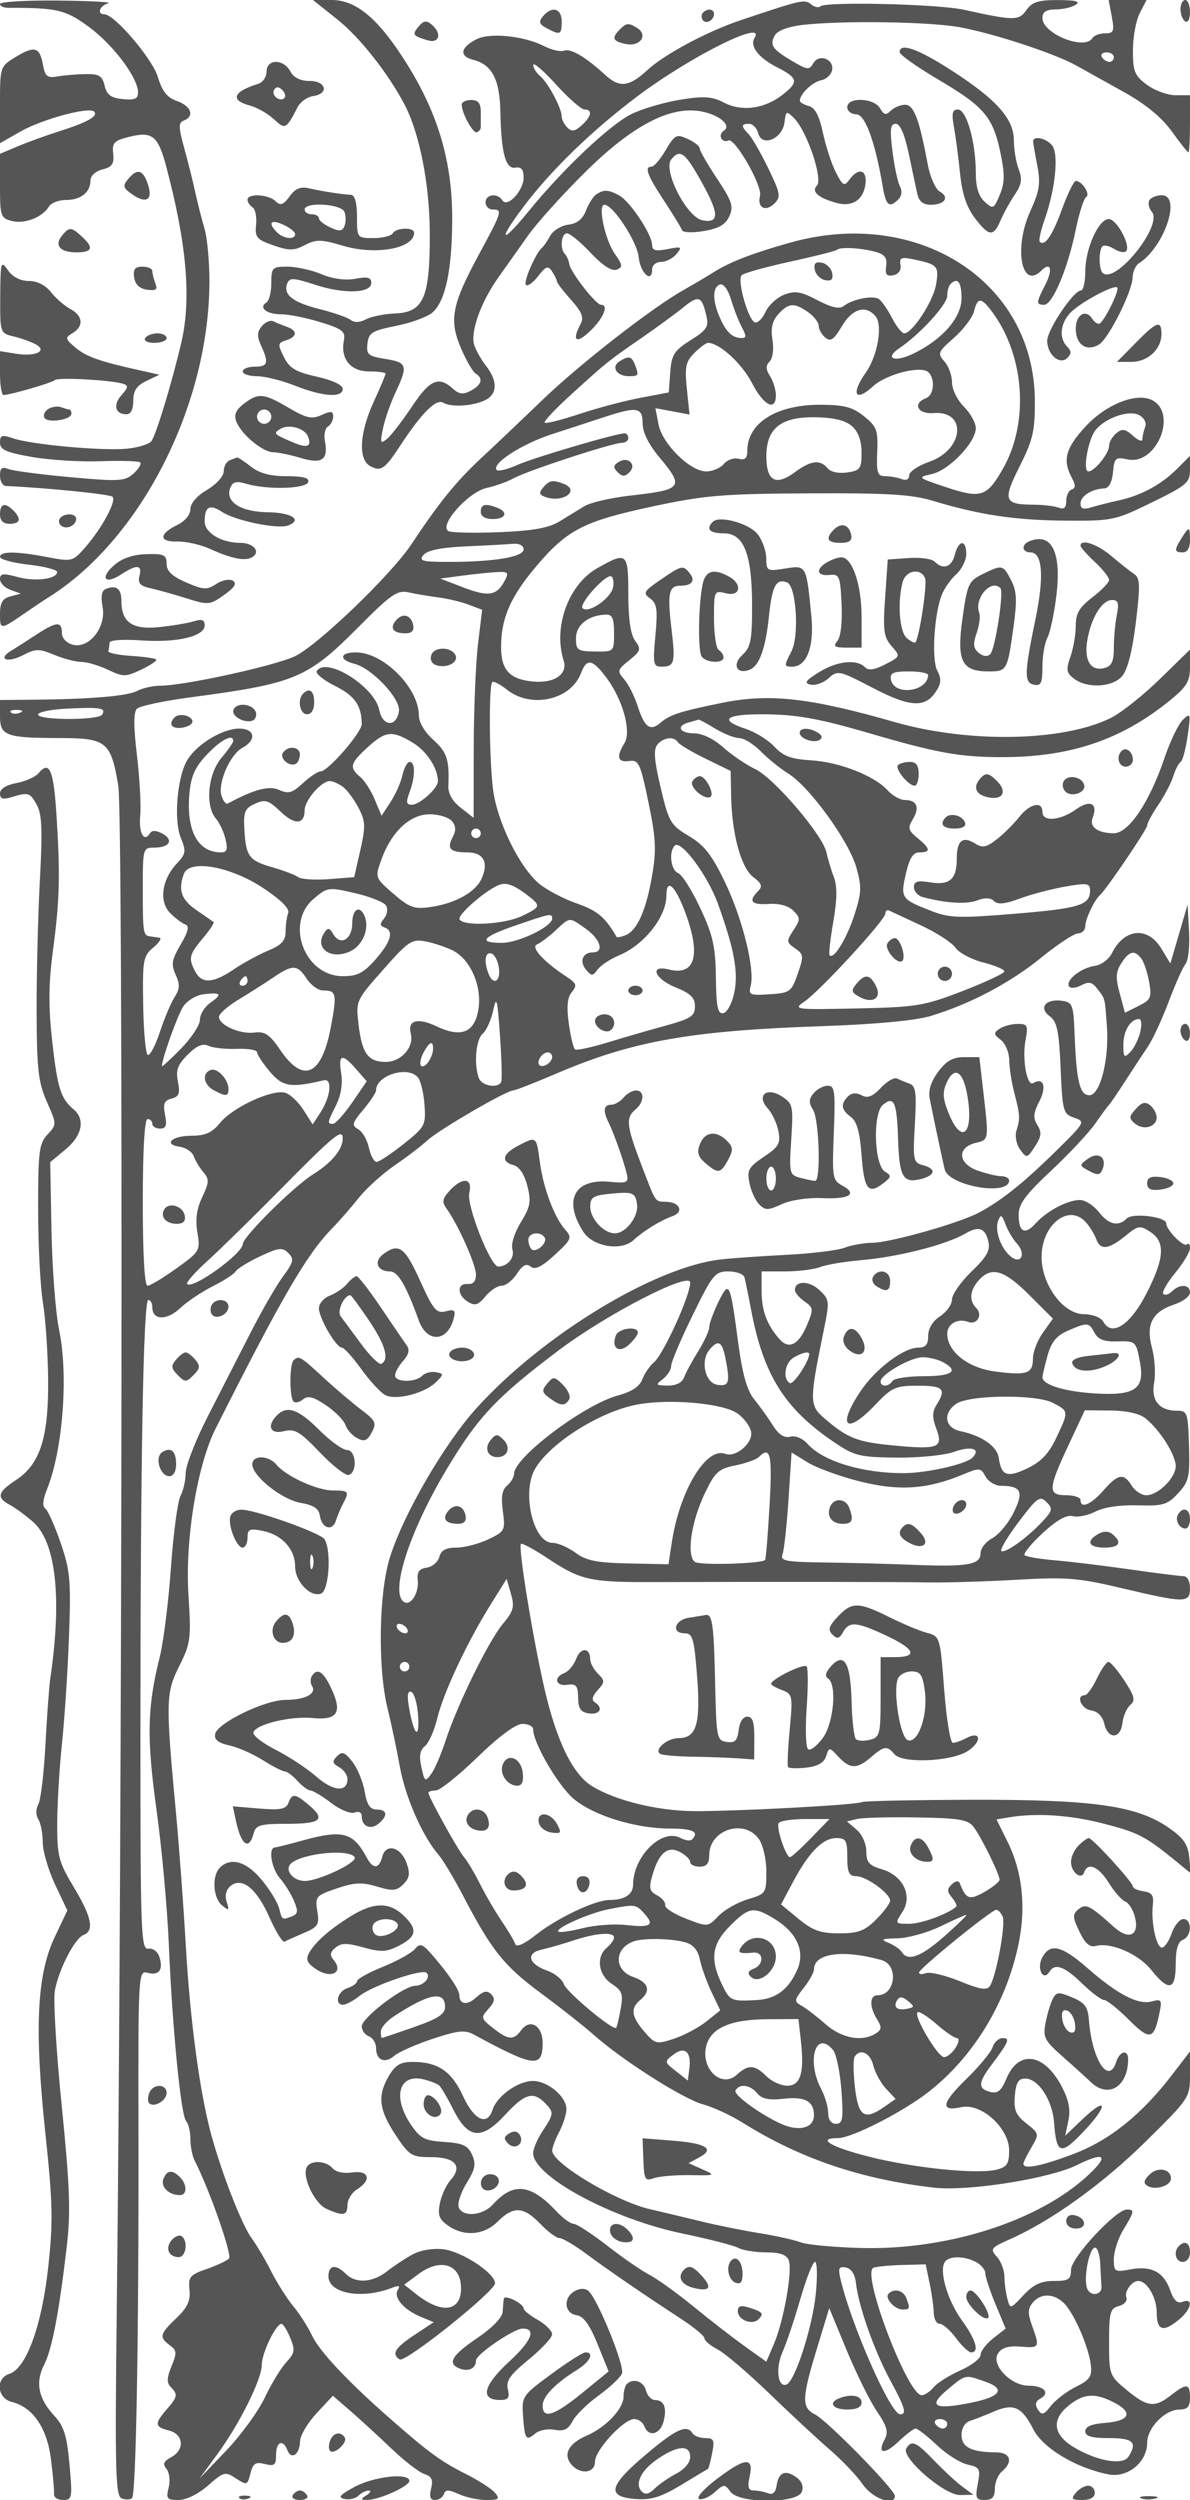 <svg xmlns="http://www.w3.org/2000/svg" version="1.0" width="250" height="525" viewBox="0 0 250 525" preserveAspectRatio="xMidYMid meet">
<g transform="translate(0,525) scale(0.01,-0.01)" fill="#555555" stroke="none">
<path d="M0 52417 c0 -46 79 -83 175 -82 1019 4 1207 -40 1699 -405 511 -378 1026 -1066 1026 -1372 0 -132 -73 -164 -321 -139 -247 24 -335 88 -381 281 -49 208 -116 249 -403 244 -190 -3 -457 -26 -593 -50 -209 -37 -256 1 -300 248 -67 373 -176 403 -577 159 -323 -197 -325 -202 -325 -1004 l0 -805 425 243 c459 262 1444 529 1553 421 93 -93 -143 -226 -728 -411 -275 -87 -669 -230 -875 -317 l-375 -158 0 -674 c0 -637 14 -678 252 -738 268 -67 645 82 778 307 44 74 204 135 355 135 312 0 515 161 515 409 0 98 107 196 253 233 203 51 248 117 225 330 -25 234 18 277 356 359 467 113 588 13 759 -631 432 -1626 530 -2782 315 -3700 -200 -850 -530 -1937 -628 -2065 -48 -63 -277 -134 -509 -157 -507 -52 -2012 85 -2396 217 -235 81 -275 68 -275 -90 0 -149 128 -207 675 -302 371 -65 1022 -105 1445 -89 424 16 795 4 826 -26 30 -31 -33 -136 -141 -233 -179 -162 -298 -169 -1326 -76 -621 56 -1208 134 -1304 172 -133 54 -175 20 -175 -140 0 -116 56 -214 125 -217 840 -37 2188 -173 2240 -226 86 -86 -222 -659 -570 -1057 -265 -304 -281 -308 -797 -211 -660 126 -998 127 -998 5 0 -52 270 -126 600 -163 330 -37 600 -106 600 -153 0 -150 -465 -208 -838 -105 -296 82 -362 73 -362 -45 0 -80 98 -182 218 -226 l217 -80 -217 -57 c-166 -44 -218 -133 -218 -373 0 -337 4 -337 550 40 165 114 372 252 460 307 1947 1213 3390 4044 3390 6651 0 413 -47 908 -104 1100 -57 192 -143 529 -191 749 -47 220 -152 640 -233 933 -124 450 -125 541 -9 586 230 88 153 306 -144 409 -208 73 -312 203 -402 504 -115 384 -912 1318 -1125 1318 -164 0 -98 184 83 231 96 25 -376 51 -1050 57 -674 7 -1225 -25 -1225 -71z"/>
<path d="M7091 52088 c464 -369 1058 -1121 1403 -1774 320 -605 532 -1681 535 -2714 4 -1353 -128 -1659 -729 -1683 -226 -9 -502 -64 -612 -123 -127 -68 -244 -73 -319 -14 -66 52 -357 154 -648 227 -571 143 -776 304 -687 538 49 128 126 125 586 -25 614 -200 1180 -181 1180 41 0 114 -77 134 -334 85 -210 -39 -474 -4 -712 96 -208 87 -530 158 -716 158 -318 0 -338 -20 -338 -344 0 -189 -46 -372 -102 -407 -173 -107 0 -249 304 -249 160 0 532 -74 827 -165 467 -144 532 -195 495 -389 -74 -384 141 -646 530 -646 190 0 346 -21 346 -47 0 -26 -112 -293 -250 -594 -300 -656 -329 -1210 -70 -1349 224 -119 304 -63 634 440 445 679 751 983 897 893 168 -104 652 -70 900 63 240 128 241 400 3 706 -103 131 -216 332 -252 446 -84 269 138 892 501 1406 158 224 441 623 629 888 188 266 732 869 1209 1340 986 975 1782 1390 2432 1268 385 -72 646 -299 470 -408 -58 -36 -80 -108 -48 -161 32 -52 97 -71 143 -42 130 80 724 -952 669 -1163 -65 -251 117 -345 305 -157 136 136 122 213 -132 737 -156 321 -341 643 -412 716 -164 169 -162 218 10 218 76 0 162 -90 191 -200 77 -296 510 -116 552 230 29 244 41 248 203 86 269 -269 611 -1281 478 -1414 -126 -126 32 -262 428 -368 319 -84 553 75 592 401 36 303 -145 354 -334 96 -111 -152 -139 -138 -286 145 -89 173 -212 547 -273 831 -78 366 -166 532 -300 567 -104 27 -188 78 -186 113 8 146 266 392 448 427 108 21 212 117 230 212 45 235 -279 353 -396 144 -81 -145 -124 -140 -438 45 -425 251 -484 337 -368 544 55 98 281 182 580 217 819 95 2654 69 3291 -46 720 -130 2000 -550 2464 -808 185 -103 640 -357 1011 -563 444 -248 783 -527 992 -818 174 -242 332 -441 350 -441 18 0 33 270 33 600 l0 600 -304 0 c-167 0 -437 98 -600 219 -260 192 -296 280 -295 725 0 278 65 630 144 781 l143 275 -398 0 -399 0 66 -350 c57 -308 40 -350 -140 -350 -113 0 -233 -45 -267 -100 -164 -265 -1050 90 -1050 422 0 127 78 178 275 180 151 0 343 45 425 98 107 69 3 97 -369 98 -417 2 -549 -40 -668 -210 -159 -226 -258 -226 -1313 7 -544 121 -2912 176 -3017 71 -36 -35 -123 -16 -194 43 -134 112 -195 98 -1489 -337 -697 -234 -1591 -713 -1950 -1044 -385 -355 -585 -378 -884 -103 -414 381 -727 564 -868 510 -72 -27 -258 15 -414 95 -429 218 -1144 290 -1426 145 -341 -176 -367 -356 -63 -433 390 -98 554 -411 567 -1089 17 -869 109 -1209 316 -1174 123 21 172 -39 172 -209 0 -276 -343 -643 -446 -477 -99 160 -354 129 -354 -43 0 -82 68 -150 150 -150 213 0 200 -41 -293 -952 -567 -1049 -627 -1368 -372 -1963 109 -255 247 -493 307 -530 166 -103 129 -237 -100 -359 -164 -88 -246 -78 -383 46 -294 266 -483 181 -857 -383 -198 -297 -431 -600 -519 -673 -142 -118 -151 -95 -87 216 39 191 158 531 263 755 266 566 246 632 -214 705 -364 59 -403 92 -375 323 26 228 97 271 607 373 318 63 662 191 765 285 270 244 408 911 408 1976 0 1178 -294 2184 -944 3226 -595 955 -1065 1355 -1592 1355 l-390 0 517 -412z m8760 -386 c-104 -169 83 -415 461 -608 458 -234 475 -311 128 -584 -375 -295 -853 -360 -1227 -167 -257 133 -419 144 -923 63 -336 -54 -797 -190 -1025 -302 -449 -220 -1446 -1162 -2162 -2043 -581 -713 -659 -636 -102 101 575 763 1433 1595 2373 2303 1124 848 2733 1651 2477 1237z m7549 -402 c0 -55 -42 -100 -94 -100 -52 0 -122 45 -156 100 -34 55 8 100 94 100 86 0 156 -45 156 -100z m-11120 -1100 c174 0 147 -144 -61 -333 -140 -127 -209 -137 -300 -46 -66 66 -119 171 -119 234 0 174 -285 708 -452 847 -81 67 -147 173 -146 235 2 62 218 -123 480 -412 262 -289 531 -525 598 -525z"/>
<path d="M24800 52306 c0 -107 45 -222 100 -256 57 -35 100 49 100 194 0 141 -45 256 -100 256 -55 0 -100 -87 -100 -194z"/>
<path d="M11406 52157 c-95 -114 -79 -165 81 -250 283 -152 313 -138 313 143 0 277 -206 333 -394 107z"/>
<path d="M14769 52236 c-35 -35 -39 -103 -9 -152 64 -103 240 -14 240 122 0 107 -136 125 -231 30z"/>
<path d="M8799 51949 c-146 -176 -132 -199 176 -293 259 -80 318 143 88 333 -104 86 -167 77 -264 -40z"/>
<path d="M13020 51880 c-180 -180 -147 -251 138 -306 292 -56 462 189 232 335 -185 116 -228 113 -370 -29z"/>
<path d="M18900 51404 c0 -53 367 -313 817 -578 960 -567 1144 -784 1301 -1537 94 -448 91 -626 -14 -879 -125 -301 -140 -308 -317 -148 -129 116 -187 307 -187 609 0 642 -194 1329 -375 1329 -120 0 -137 -77 -83 -375 37 -206 95 -645 128 -975 42 -416 136 -700 307 -925 301 -396 393 -405 545 -50 65 151 200 395 299 541 142 210 159 323 80 532 -56 146 -101 416 -101 601 0 452 -353 852 -1290 1459 -724 468 -1110 606 -1110 396z"/>
<path d="M5600 50997 c0 -112 -79 -228 -175 -257 -523 -162 -597 -343 -187 -453 159 -42 390 -172 515 -289 238 -225 261 -213 499 252 57 110 203 214 326 232 340 49 278 318 -74 318 -195 0 -334 69 -404 200 -144 268 -500 266 -500 -3z m375 -555 c-95 -96 -286 59 -215 174 42 68 98 66 170 -6 58 -58 79 -134 45 -168z"/>
<path d="M9700 50305 c0 -180 234 -610 317 -583 46 16 83 62 83 103 0 41 0 188 0 325 0 183 -53 250 -200 250 -110 0 -200 -43 -200 -95z"/>
<path d="M17800 50250 c0 -82 84 -150 187 -150 188 0 397 -569 559 -1525 66 -394 138 -451 329 -260 71 71 83 177 30 275 -46 88 -117 419 -156 735 -58 462 -44 575 69 575 92 0 186 -216 273 -625 72 -344 154 -726 181 -850 34 -155 122 -225 283 -225 294 0 401 159 187 278 -89 50 -202 305 -251 567 -178 954 -292 1255 -475 1255 -97 0 -233 -56 -302 -125 -101 -100 -146 -90 -225 50 -125 222 -689 243 -689 25z"/>
<path d="M13986 49350 c-113 -193 -246 -350 -296 -350 -160 0 -97 -171 258 -712 192 -291 363 -570 380 -621 17 -52 216 -60 458 -19 313 53 456 135 536 310 93 205 57 316 -257 789 -201 302 -365 588 -365 635 0 47 -114 138 -254 201 -234 107 -269 89 -460 -233z m767 -698 c358 -647 359 -846 4 -778 -330 63 -838 1058 -654 1280 188 227 290 148 650 -502z"/>
<path d="M21704 49525 c3 -41 43 -272 89 -512 70 -363 45 -525 -149 -950 -352 -773 -184 -1663 234 -1245 199 199 246 19 79 -304 -192 -372 -194 -414 -19 -414 175 0 497 767 662 1578 71 345 169 653 219 684 94 58 -86 338 -218 338 -41 0 -172 -269 -292 -597 -202 -555 -360 -785 -467 -679 -24 25 23 234 104 465 228 647 301 1384 155 1560 -130 156 -404 208 -397 76z"/>
<path d="M2691 48739 c-113 -136 -105 -182 57 -300 333 -243 485 -139 343 236 -100 266 -217 285 -400 64z"/>
<path d="M6084 48376 c-134 -182 -192 -201 -295 -101 -150 146 -589 169 -589 31 0 -52 47 -123 105 -159 58 -36 92 -200 75 -364 -27 -267 11 -313 362 -435 333 -116 432 -115 665 6 238 123 342 121 798 -15 691 -205 1495 -58 1495 273 0 121 -374 111 -450 -12 -34 -55 -217 -100 -406 -100 -341 0 -344 4 -344 450 0 289 -45 453 -125 458 -221 14 -618 76 -875 136 -186 43 -292 1 -416 -168z m1152 -326 c32 -82 33 -215 2 -294 -43 -114 -105 -121 -296 -34 -133 61 -242 148 -242 194 0 46 -67 84 -150 84 -82 0 -150 45 -150 100 0 166 771 120 836 -50z m-1036 -466 c0 -125 -242 -102 -380 36 -200 200 -135 282 130 162 138 -63 250 -152 250 -198z"/>
<path d="M12531 48421 c-65 -41 -164 -195 -220 -341 -69 -181 -186 -276 -371 -298 -148 -18 -319 -122 -380 -232 -60 -110 -137 -222 -171 -250 -134 -110 -400 -723 -340 -783 36 -35 151 48 257 184 163 211 208 226 292 99 54 -82 100 -176 100 -207 1 -31 135 -206 298 -389 230 -257 275 -372 200 -511 -190 -355 -90 -425 204 -143 280 269 396 550 225 550 -106 0 -641 686 -665 854 -12 77 -52 172 -90 210 -112 111 -81 436 42 436 61 0 286 -185 498 -411 251 -266 442 -390 543 -352 136 52 131 95 -39 336 -205 294 -360 1027 -216 1027 180 0 688 -775 719 -1097 33 -334 283 -566 283 -261 0 88 83 158 188 158 103 0 249 75 325 167 124 151 107 161 -188 102 -250 -49 -325 -30 -325 85 0 220 -466 921 -692 1042 -230 123 -317 127 -477 25z"/>
<path d="M24147 48296 c-35 -58 -12 -168 52 -245 238 -287 -776 -1540 -1036 -1280 -81 80 -82 477 -2 556 33 34 144 9 245 -54 102 -64 214 -86 250 -50 110 109 -194 677 -362 677 -215 0 -494 -622 -494 -1103 0 -219 -41 -397 -91 -397 -155 0 -709 -826 -709 -1057 0 -292 266 -517 424 -359 88 88 87 145 -4 236 -188 188 -141 526 105 748 245 222 884 556 946 495 57 -58 -297 -763 -384 -763 -41 0 -103 45 -137 100 -136 221 -350 96 -350 -203 0 -336 226 -490 489 -331 201 121 697 1109 705 1404 3 121 63 256 132 300 536 342 902 1430 480 1430 -107 0 -223 -47 -259 -104z"/>
<path d="M1304 47554 c-171 -205 -43 -354 302 -354 338 0 371 99 111 335 -223 202 -260 204 -413 19z"/>
<path d="M16600 47405 c-789 -222 -1268 -407 -1600 -617 -137 -87 -429 -259 -648 -383 -669 -379 -2181 -1557 -2962 -2309 -407 -392 -987 -943 -1290 -1225 -521 -486 -886 -937 -1458 -1802 -426 -643 -1992 -2145 -2458 -2356 -453 -205 -2328 -613 -2816 -613 -154 0 -372 -49 -484 -108 -204 -110 -976 -175 -2209 -186 l-675 -6 0 -338 c0 -414 123 -459 1260 -461 979 -1 1070 -76 1225 -1001 106 -629 84 -22056 -32 -31979 -40 -3440 -27 -3937 105 -3988 83 -32 180 -28 216 8 85 85 143 3402 135 7695 -6 3331 -3 3386 192 3335 241 -63 334 61 248 333 -37 115 -136 189 -232 174 -154 -26 -167 316 -167 4422 0 5823 61 9200 166 9200 46 0 84 -69 84 -153 0 -274 300 -284 581 -21 148 139 457 346 687 462 230 115 448 256 483 314 36 57 267 199 514 316 391 183 468 192 593 67 125 -125 110 -189 -112 -489 -140 -190 -451 -728 -689 -1196 -239 -467 -641 -1255 -895 -1750 -253 -495 -461 -1027 -461 -1182 -1 -154 -50 -372 -109 -483 -60 -112 -150 -790 -201 -1507 -51 -718 -156 -1557 -233 -1866 -266 -1059 -280 -1697 -71 -3212 111 -797 226 -2057 258 -2800 74 -1782 255 -3626 366 -3745 49 -52 89 -222 89 -376 0 -155 41 -360 90 -455 303 -584 793 -1981 721 -2053 -47 -47 -260 -147 -473 -221 -348 -120 -385 -166 -357 -436 23 -229 -43 -372 -275 -594 -352 -336 -368 -402 -138 -571 147 -107 151 -161 35 -441 -99 -240 -103 -348 -17 -434 155 -155 146 -207 -86 -474 -260 -299 -252 -365 50 -441 310 -78 335 -406 44 -562 -158 -85 -181 -142 -96 -244 61 -74 81 -250 45 -393 -58 -232 -36 -260 208 -260 161 0 414 125 620 305 330 290 360 297 586 149 228 -149 242 -145 304 103 53 212 107 248 302 199 202 -51 237 -23 237 192 0 280 145 338 239 96 81 -212 260 -85 264 187 1 120 157 385 346 589 l344 369 369 -319 c203 -176 591 -532 862 -791 272 -259 583 -500 693 -534 153 -49 186 -121 140 -304 -43 -171 -19 -241 83 -241 79 0 162 56 185 124 32 98 97 98 313 0 149 -68 410 -124 579 -124 263 0 289 22 182 152 -69 83 -351 264 -627 402 -515 259 -775 451 -1600 1176 -877 770 -1460 1392 -1619 1728 -87 183 -263 458 -392 612 -128 154 -336 481 -461 727 -124 246 -311 561 -413 700 -205 278 -626 1356 -850 2178 -240 881 -444 2399 -534 3975 -47 825 -139 2063 -203 2750 -222 2362 -218 2548 66 3113 240 477 252 571 193 1502 -73 1152 184 2718 571 3485 1388 2755 1911 3654 2445 4202 151 155 405 446 564 645 159 200 497 505 750 679 254 173 566 412 693 529 240 221 1657 1045 1797 1045 43 0 459 163 925 362 1579 675 2806 894 5546 988 1148 40 1981 117 2300 214 833 252 1667 692 2326 1227 344 280 692 509 775 509 82 0 149 68 149 151 0 145 188 544 306 649 138 123 994 1385 994 1464 0 49 106 246 236 438 130 191 271 461 313 598 43 138 112 273 155 300 42 28 108 275 147 550 67 470 61 490 -100 336 -94 -90 -268 -450 -386 -800 -315 -933 -754 -1586 -1065 -1584 -342 2 -519 132 -445 326 117 303 -54 387 -352 174 -335 -239 -703 -266 -703 -52 0 234 -265 176 -487 -106 -111 -141 -322 -351 -469 -467 -222 -174 -301 -190 -460 -90 -263 164 -384 62 -384 -323 0 -429 -149 -560 -562 -493 -263 43 -338 21 -338 -101 0 -86 79 -178 175 -205 479 -131 925 -160 1150 -75 167 64 285 60 358 -13 77 -77 230 -62 537 52 237 88 666 202 955 252 467 82 525 73 525 -82 0 -307 -222 -375 -1576 -487 -1165 -96 -1377 -90 -1750 55 -644 250 -660 273 -543 784 76 331 151 449 286 449 242 0 231 79 -42 302 -196 161 -209 212 -97 396 150 245 84 402 -168 402 -99 0 -262 92 -363 204 -278 307 -1013 594 -1610 630 -417 25 -584 87 -768 286 -129 139 -400 308 -602 374 -566 187 -437 306 332 306 721 0 1187 -82 2301 -408 1387 -405 1873 -492 2748 -492 1438 0 2508 361 3531 1192 354 287 421 399 421 704 l0 363 -635 -620 c-349 -341 -811 -707 -1025 -814 -998 -498 -2981 -536 -4545 -88 -1781 511 -2630 606 -3623 404 -881 -179 -1099 -249 -1291 -415 -221 -191 -340 -105 -486 350 -66 206 -193 457 -282 559 -151 172 -144 199 106 400 242 194 254 234 124 409 -95 130 -143 455 -143 975 0 880 -27 904 -650 551 -607 -343 -933 -1235 -709 -1941 90 -284 -187 -478 -627 -442 -501 42 -687 238 -687 722 0 606 195 1056 734 1694 655 774 1000 952 2454 1263 1093 233 1471 265 3285 274 1649 8 2157 -23 2600 -157 973 -295 1725 -408 2772 -416 995 -8 1047 2 1826 382 732 357 802 417 802 685 l0 293 -273 -273 c-331 -331 -759 -562 -1227 -663 -192 -42 -451 -107 -575 -145 -165 -51 -225 -29 -225 82 0 156 238 306 500 316 95 4 162 127 182 337 29 305 54 327 306 272 600 -132 1058 955 523 1241 -325 174 -973 -80 -1409 -553 -416 -452 -483 -702 -288 -1068 86 -160 86 -223 0 -252 -63 -21 -114 -129 -114 -240 0 -143 -46 -185 -158 -142 -87 34 -323 62 -525 63 -626 2 -657 87 -296 805 281 559 323 741 319 1393 -16 2490 -2459 4061 -5140 3305z m1800 -196 c188 -53 242 -126 217 -298 -25 -177 9 -220 150 -191 112 23 171 107 151 218 -27 155 15 171 300 110 481 -103 510 -137 448 -520 -57 -350 -498 -1028 -669 -1028 -50 0 -167 146 -258 325 -92 179 -217 357 -277 396 -128 82 -555 -3 -738 -148 -88 -69 -256 -32 -550 123 -350 183 -472 204 -700 115 -152 -59 -329 -222 -392 -362 -64 -140 -164 -238 -222 -219 -142 47 -380 890 -279 991 43 43 503 172 1022 285 518 113 962 225 986 250 63 63 516 37 811 -47z m-2814 -1584 c97 -179 95 -225 -7 -223 -195 2 -321 120 -456 428 -158 358 -157 642 2 695 74 25 169 -104 233 -316 59 -198 162 -460 228 -584z m4614 612 c0 -406 -400 -867 -1008 -1161 -402 -195 -624 -107 -293 116 430 289 1001 914 1001 1096 0 98 30 209 67 245 151 151 233 46 233 -296z m-5362 -360 c57 -238 15 -304 -331 -522 -345 -219 -399 -303 -426 -673 l-31 -423 -600 -114 c-330 -62 -906 -215 -1281 -340 -375 -124 -701 -206 -726 -181 -25 24 222 288 549 585 757 688 780 707 1476 1187 320 221 717 511 882 645 328 267 392 245 488 -164z m6024 48 c667 -920 756 -2304 210 -3265 -338 -594 -461 -635 -1188 -394 -613 204 -620 210 -310 278 364 80 926 665 926 964 0 111 -112 314 -250 451 -140 140 -250 366 -250 513 0 144 -72 342 -160 439 -149 165 -135 200 201 494 198 175 388 425 421 556 77 308 155 301 400 -36z m-3884 19 c122 -85 222 -215 222 -287 0 -73 62 -184 139 -247 110 -92 180 -44 346 237 220 373 504 457 709 211 155 -188 45 -826 -203 -1179 -322 -456 -226 -637 153 -289 229 212 812 392 1081 333 218 -47 237 -505 25 -587 -287 -110 -169 -338 161 -311 712 58 641 -769 -88 -1022 -233 -81 -423 -209 -423 -286 0 -85 -61 -115 -158 -78 -87 34 -243 61 -346 61 -162 0 -185 70 -167 509 19 458 -9 534 -279 750 -245 196 -415 240 -930 241 -910 0 -1520 -386 -1520 -963 0 -162 -47 -206 -182 -171 -100 26 -241 -23 -312 -109 -72 -86 -238 -157 -370 -157 -337 0 -923 578 -1002 989 l-65 339 359 -67 358 -67 -56 540 c-47 462 -25 571 157 753 117 117 247 213 288 213 237 -2 709 -431 917 -834 248 -482 508 -617 508 -265 0 111 -55 290 -122 398 -92 147 -94 225 -9 310 66 66 91 259 59 455 -39 245 -5 396 124 538 216 239 334 247 626 42z m-3478 -2335 c0 -185 126 -441 350 -709 530 -634 493 -684 -605 -807 -405 -45 -839 -145 -965 -221 -127 -77 -364 -222 -528 -323 -217 -134 -554 -195 -1235 -224 -515 -21 -1003 -13 -1085 18 -242 93 398 826 796 911 177 38 435 131 572 206 295 161 2066 740 2263 740 75 0 137 45 137 100 0 55 -34 100 -76 100 -180 0 -1907 -509 -2250 -662 -207 -93 -403 -142 -437 -109 -125 126 516 543 1152 751 364 118 864 281 1111 363 683 224 800 204 800 -134z m10558 -75 c-32 -83 -58 -199 -58 -258 0 -59 -89 -26 -198 72 -162 147 -226 157 -350 54 -84 -70 -152 -188 -152 -263 0 -162 -305 -539 -435 -539 -126 0 -4 682 155 874 212 256 701 422 911 309 108 -57 160 -161 127 -249z m-6155 13 c129 -116 197 -307 197 -551 0 -339 -28 -377 -302 -418 -179 -26 -347 10 -412 89 -156 188 -350 165 -683 -80 -406 -301 -603 -192 -603 331 0 595 312 837 1059 819 371 -8 611 -70 744 -190z m-6903 -2583 c0 -161 -618 -264 -1576 -264 -557 0 -631 21 -527 146 81 98 371 157 887 180 421 18 867 43 991 54 133 12 225 -36 225 -116z m-403 -670 c-164 -306 -340 -332 -869 -128 l-478 184 450 60 c248 33 575 67 729 75 251 14 267 -5 168 -191z m2285 -116 c-34 -234 -520 -574 -644 -449 -79 78 440 671 588 671 48 0 74 -100 56 -222z m-3678 -223 c195 -24 482 -93 639 -152 l286 -109 -87 -722 c-48 -397 -88 -1380 -90 -2184 l-2 -1462 -272 212 c-176 138 -267 300 -259 462 25 542 -30 709 -319 966 -175 155 -300 367 -300 505 0 583 -743 1329 -1323 1329 -344 0 -363 -157 -29 -241 368 -92 970 -733 933 -992 -50 -345 -344 -327 -414 25 -99 494 -1119 1128 -1312 816 -32 -51 142 -192 386 -314 413 -207 554 -408 558 -798 1 -178 -709 -996 -865 -996 -58 0 -225 -111 -371 -247 -222 -206 -305 -229 -498 -142 -212 97 -522 15 -1082 -286 -36 -20 -94 53 -129 162 -84 265 178 870 438 1008 304 164 265 405 -67 405 -340 -1 -861 -309 -1076 -637 -224 -343 -308 -1279 -149 -1663 114 -276 105 -332 -85 -534 -319 -339 -380 -801 -138 -1043 109 -109 253 -216 320 -239 86 -28 56 -152 -101 -418 -188 -320 -205 -417 -106 -634 92 -203 88 -301 -21 -469 -76 -117 -216 -450 -312 -739 -95 -289 -210 -503 -254 -476 -44 27 -87 502 -95 1056 -15 938 0 1021 213 1198 126 105 184 198 129 206 -55 8 -145 21 -200 29 -143 19 -150 69 -150 1013 0 835 4 850 244 850 322 0 412 163 165 295 -133 71 -217 73 -260 4 -124 -201 -239 14 -203 379 20 205 -11 769 -68 1253 -74 613 -74 913 -1 986 57 57 570 166 1139 241 2189 290 2447 398 3516 1475 684 689 816 780 1050 727 147 -33 427 -80 622 -105z m3696 -749 c0 -393 0 -393 -400 -388 -368 5 -400 28 -400 279 0 278 257 482 625 496 138 6 175 -76 175 -387z m-165 -931 c349 -462 536 -1138 383 -1383 -177 -284 -143 -408 101 -373 199 28 234 -46 404 -869 157 -755 169 -1003 76 -1540 -125 -730 -316 -1157 -560 -1250 -92 -36 -175 -52 -184 -37 -244 419 -403 553 -837 704 -280 98 -637 286 -794 418 -416 350 -884 1310 -967 1985 -80 638 -90 2171 -15 2246 26 26 168 -48 316 -165 504 -396 1334 -209 1546 349 122 321 239 303 531 -85z m-10589 -782 c-76 -123 -1346 -121 -1346 2 0 53 281 109 625 125 688 33 807 12 721 -127z m-1727 39 c-72 -29 -159 -26 -192 8 -33 33 26 56 131 52 117 -5 141 -28 61 -60z m14604 -332 c180 -109 408 -199 507 -200 98 0 300 -124 449 -275 148 -151 413 -365 588 -475 447 -280 1270 -1419 1425 -1971 113 -402 107 -533 -44 -996 -162 -498 -430 -934 -519 -845 -21 21 13 338 77 703 81 465 85 747 13 937 -57 150 -127 385 -157 522 -79 367 -1101 1562 -1498 1750 -188 89 -490 294 -671 456 -199 178 -440 294 -611 294 -311 0 -384 159 -107 231 96 25 185 51 198 57 12 7 170 -78 350 -188z m-6346 -300 c291 -177 523 -536 523 -807 0 -147 -384 -493 -548 -493 -117 0 -127 53 -50 257 123 323 126 643 6 643 -51 0 -119 -125 -153 -277 -33 -152 -146 -407 -250 -565 l-189 -289 -143 340 c-78 188 -216 403 -308 478 -232 193 -209 284 157 619 380 347 518 360 955 94z m-3777 39 c0 -33 -112 -194 -250 -357 -284 -337 -343 -1008 -113 -1274 75 -87 166 -282 201 -433 51 -212 29 -275 -93 -275 -489 0 -734 452 -666 1229 32 370 116 558 368 825 294 312 553 445 553 285z m9342 -26 c30 -48 291 -204 581 -345 l527 -258 10 -530 c15 -796 209 -1505 466 -1700 179 -135 199 -194 99 -295 -210 -211 -141 -292 226 -268 219 15 413 -38 515 -141 152 -151 152 -183 3 -410 -151 -231 -149 -255 34 -381 181 -125 185 -164 56 -535 -132 -379 -163 -402 -591 -430 -416 -28 -448 -14 -397 179 91 349 -172 1408 -540 2175 -275 573 -434 776 -759 970 -386 230 -422 292 -592 1014 -137 579 -154 803 -69 906 128 154 350 179 431 49z m-7032 -941 c87 -67 233 -265 324 -440 144 -279 148 -389 36 -885 l-129 -567 -533 -42 c-294 -22 -584 -3 -646 43 -62 46 -301 138 -533 204 -499 143 -562 227 -595 793 -22 373 8 445 222 543 216 98 285 77 538 -165 299 -287 506 -274 506 31 0 206 354 614 529 610 67 -2 193 -58 281 -125z m2285 -716 c85 -102 89 -199 15 -336 -129 -243 -54 -320 310 -320 338 0 452 -212 297 -552 -130 -287 -557 -523 -1082 -597 -334 -47 -436 -10 -772 282 -387 337 -387 337 -250 718 210 583 601 949 1015 949 191 0 401 -65 467 -144z m605 -256 c0 -55 -45 -100 -100 -100 -55 0 -100 45 -100 100 0 55 45 100 100 100 55 0 100 -45 100 -100z m4982 -1477 c345 -957 434 -1441 343 -1872 -46 -220 -149 -413 -229 -428 -117 -22 -148 126 -156 750 -9 650 -62 888 -328 1456 -175 374 -384 705 -465 736 -153 59 -202 446 -72 577 130 131 691 -623 907 -1219z m-9553 328 c377 -250 560 -434 525 -526 -30 -78 -54 -252 -54 -388 0 -190 -85 -283 -369 -401 -203 -85 -528 -263 -723 -395 -429 -291 -666 -305 -804 -48 -150 281 -133 357 158 704 145 171 246 324 225 340 -20 15 -183 129 -362 252 -319 220 -389 427 -260 764 118 307 985 150 1664 -302z m5596 -185 c238 -188 226 -219 -165 -405 -366 -173 -1212 -219 -1305 -70 -57 93 573 638 845 731 154 52 318 -15 625 -256z m-3015 -182 c43 -70 25 -192 -41 -272 -93 -112 -91 -154 6 -187 206 -69 143 -297 -185 -672 -252 -286 -382 -353 -686 -353 -808 0 -1225 1112 -610 1629 285 241 310 244 866 115 314 -73 607 -190 650 -260z m6283 -138 c338 -905 214 -1345 -342 -1205 -420 105 -300 -199 149 -379 308 -123 400 -215 400 -395 0 -204 -85 -259 -625 -408 -344 -94 -895 -254 -1225 -355 -330 -100 -630 -165 -666 -143 -36 21 -96 266 -134 542 -50 359 -31 549 64 664 114 138 99 183 -112 322 -480 315 -760 621 -621 678 72 30 247 162 390 293 312 290 281 288 639 33 307 -218 388 -493 146 -493 -215 0 -290 -188 -145 -363 116 -140 140 -139 244 3 64 87 268 222 455 300 527 221 990 807 990 1253 0 376 183 215 393 -347z m4949 -276 c326 -151 654 -363 731 -472 76 -109 338 -248 583 -310 244 -61 444 -145 444 -187 0 -41 -394 -226 -875 -412 -815 -314 -967 -339 -2225 -366 -1319 -28 -1344 -24 -1094 149 336 234 1694 1711 1694 1842 0 57 34 86 75 66 41 -20 341 -159 667 -310z m-7742 140 c0 -168 -709 -510 -1056 -510 -512 0 -416 124 283 364 742 256 773 262 773 146z m-2088 -670 c375 -188 620 -757 537 -1247 -82 -482 -363 -591 -885 -343 -392 186 -607 124 -534 -155 74 -282 -202 -595 -523 -595 -373 0 -502 175 -574 782 -59 500 -56 507 517 1155 529 599 602 648 888 594 172 -33 430 -119 574 -191z m970 -373 c34 -289 -122 -366 -221 -109 -100 261 -69 461 64 418 69 -23 139 -162 157 -309z m-4041 -217 c90 -137 245 -250 345 -250 283 0 296 -64 164 -771 -192 -1019 -577 -1193 -1063 -478 -222 327 -320 393 -544 365 -304 -38 -743 157 -743 331 0 62 183 223 406 358 223 135 549 342 725 461 419 285 514 282 710 -16z m-1241 -50 c0 -55 -48 -100 -106 -100 -58 0 -78 45 -44 100 34 55 82 100 106 100 24 0 44 -45 44 -100z m-781 -458 c-120 -84 -219 -244 -219 -356 0 -111 -180 -385 -400 -610 -220 -224 -400 -389 -399 -367 4 164 329 1072 448 1253 81 123 271 240 424 258 373 46 407 5 146 -178z m6109 -1667 c-72 -137 -406 -78 -467 83 -109 284 -64 815 79 933 76 64 176 283 220 488 71 322 90 252 144 -529 35 -495 46 -934 24 -975z m-5553 699 c234 9 425 -23 425 -71 0 -48 121 -231 268 -406 269 -320 439 -348 1132 -183 191 46 148 -348 -75 -688 l-157 -239 -191 302 c-105 166 -277 329 -381 362 -265 84 -1100 -299 -1370 -628 -171 -209 -311 -273 -600 -273 -417 0 -608 -181 -245 -233 127 -18 258 -108 290 -200 33 -92 124 -242 203 -334 124 -146 121 -213 -25 -521 -117 -247 -148 -472 -102 -744 64 -380 53 -400 -441 -754 -278 -200 -551 -364 -606 -364 -63 0 -100 653 -100 1750 0 1100 37 1750 100 1750 55 0 100 -45 100 -100 0 -55 73 -100 163 -100 125 0 149 65 104 290 -46 230 -18 299 137 340 158 41 183 109 134 354 -48 242 -7 356 205 568 189 189 315 243 436 186 94 -44 362 -73 596 -64z m4123 1 c-2 -182 -177 -430 -251 -356 -35 35 -13 158 48 272 127 236 206 269 203 84z m2502 -169 c0 -118 -195 -244 -267 -173 -71 72 55 267 173 267 52 0 94 -42 94 -94z m-4116 -260 l221 -253 -307 -447 c-169 -245 -350 -446 -403 -446 -125 0 -122 14 67 393 101 204 141 451 106 666 -66 406 19 430 316 87z m1297 -173 c58 -70 120 -329 137 -575 31 -428 11 -464 -440 -823 -260 -206 -515 -375 -567 -375 -52 0 -125 135 -161 299 -36 165 -138 340 -226 389 -140 79 -127 130 108 409 147 175 268 357 268 404 0 319 670 526 881 272z m-1581 -1280 c0 -233 -229 -509 -629 -758 -399 -249 -1464 -1304 -1469 -1456 -6 -208 -1053 -961 -1171 -843 -28 28 163 245 425 482 262 238 976 937 1585 1554 1084 1097 1259 1239 1259 1021z m-1103 -25187 c107 -257 97 -321 -82 -513 -112 -120 -316 -455 -452 -743 -137 -289 -502 -790 -811 -1113 l-562 -587 362 492 c477 647 948 1591 948 1897 0 245 295 859 413 860 34 1 118 -131 184 -293z"/>
<path d="M17117 46835 c19 -100 118 -199 218 -218 132 -25 173 16 148 148 -19 100 -118 199 -218 218 -132 25 -173 -16 -148 -148z"/>
<path d="M13012 44910 c-179 -114 -56 -310 194 -310 214 0 221 13 133 242 -69 179 -130 192 -327 68z"/>
<path d="M13000 42800 c-118 -73 -123 -117 -24 -216 96 -96 151 -97 244 -4 77 77 85 155 24 216 -59 59 -153 60 -244 4z"/>
<path d="M11407 42258 c-93 -112 -78 -154 74 -202 365 -116 706 151 361 283 -233 90 -305 76 -435 -81z"/>
<path d="M10100 41750 c0 -93 94 -150 250 -150 279 0 335 146 92 239 -250 96 -342 72 -342 -89z"/>
<path d="M8316 39469 c-136 -164 -55 -269 208 -269 124 0 179 58 158 167 -43 222 -225 273 -366 102z"/>
<path d="M9064 38752 c-35 -94 1 -183 88 -216 207 -80 473 39 423 189 -62 189 -441 209 -511 27z"/>
<path d="M6367 37933 c-126 -125 -67 -433 83 -433 93 0 150 94 150 250 0 243 -97 319 -233 183z"/>
<path d="M4900 37562 c0 -162 373 -286 456 -153 87 141 -48 291 -262 291 -107 0 -194 -62 -194 -138z"/>
<path d="M3670 37437 c-141 -141 -64 -250 155 -219 124 18 222 77 218 132 -9 122 -276 184 -373 87z"/>
<path d="M5943 36689 c-75 -122 149 -306 277 -226 44 27 80 114 80 193 0 170 -258 193 -357 33z"/>
<path d="M14546 36093 c-73 -117 256 -403 378 -328 95 58 -97 435 -222 435 -49 0 -120 -48 -156 -107z"/>
<path d="M7400 33111 c0 -337 -248 -482 -396 -232 -84 143 -115 148 -193 30 -212 -323 138 -574 543 -389 261 119 410 470 310 730 -98 254 -264 166 -264 -139z"/>
<path d="M13200 31700 c0 -55 68 -100 150 -100 82 0 150 45 150 100 0 55 -68 100 -150 100 -82 0 -150 -45 -150 -100z"/>
<path d="M12500 31061 c0 -151 243 -285 340 -187 132 131 48 326 -140 326 -110 0 -200 -63 -200 -139z"/>
<path d="M18644 32690 c-75 -122 216 -464 313 -367 82 83 -48 477 -158 477 -48 0 -118 -49 -155 -110z"/>
<path d="M19700 32050 c0 -82 68 -150 150 -150 83 0 150 68 150 150 0 83 -67 150 -150 150 -82 0 -150 -67 -150 -150z"/>
<path d="M17994 31842 c-109 -130 -107 -173 12 -248 312 -197 541 -68 387 219 -122 228 -228 236 -399 29z"/>
<path d="M4425 30030 c-188 -70 -150 -310 68 -426 253 -136 307 -131 307 27 0 201 -235 452 -375 399z"/>
<path d="M3453 27106 c-96 -157 31 -306 260 -306 138 0 191 55 168 174 -38 199 -330 289 -428 132z"/>
<path d="M5 46277 c-5 -763 -1 -774 270 -839 151 -36 360 -109 464 -163 274 -141 15 -271 -405 -203 l-334 54 0 -463 c0 -255 34 -461 75 -459 172 11 1020 258 1077 314 62 63 1185 2 1437 -78 111 -36 105 -81 -35 -236 -185 -204 -135 -404 102 -404 92 0 144 103 144 284 0 211 70 318 275 416 l275 131 -400 89 c-849 187 -1139 289 -1365 481 -218 184 -222 207 -60 304 240 144 219 364 -48 507 -123 66 -306 225 -407 354 -115 146 -290 234 -465 234 -178 0 -338 82 -438 225 -148 213 -157 184 -162 -548z"/>
<path d="M2818 46675 c21 -149 113 -236 271 -259 189 -26 226 2 175 133 -35 92 -64 209 -64 259 0 51 -93 92 -207 92 -157 0 -199 -54 -175 -225z"/>
<path d="M5500 45650 c-100 -121 -104 -212 -15 -408 167 -366 144 -442 -135 -442 -137 0 -250 -45 -250 -100 0 -55 133 -100 296 -100 163 0 525 -90 804 -200 588 -232 1000 -259 1000 -66 0 81 -217 183 -546 256 -442 99 -573 177 -690 413 -133 267 -130 294 46 350 238 76 245 204 15 285 -96 34 -224 86 -285 115 -60 30 -168 -17 -240 -103z"/>
<path d="M23857 45298 l-392 -398 302 0 c345 0 633 265 633 583 0 303 -93 272 -543 -185z"/>
<path d="M3050 45400 c-35 -57 49 -100 194 -100 141 0 256 45 256 100 0 55 -87 100 -194 100 -107 0 -222 -45 -256 -100z"/>
<path d="M5120 44019 c-166 -128 -209 -231 -156 -369 103 -270 550 -643 774 -647 104 -2 366 -56 583 -121 448 -134 581 -38 504 363 -24 127 5 262 66 299 60 37 109 132 109 210 0 114 -48 120 -244 31 -204 -94 -316 -69 -693 152 -527 309 -636 318 -943 82z m580 -269 c0 -82 -67 -150 -150 -150 -82 0 -150 68 -150 150 0 83 68 150 150 150 83 0 150 -67 150 -150z m771 -418 c83 -216 -18 -251 -333 -115 -389 167 -402 182 -249 276 176 109 514 15 582 -161z"/>
<path d="M1012 43910 c-76 -48 -110 -132 -77 -185 72 -117 565 -41 565 87 0 48 -19 88 -42 88 -23 0 -102 22 -175 49 -73 27 -195 9 -271 -39z"/>
<path d="M4825 42834 c-69 -28 -125 -132 -125 -232 0 -102 -154 -273 -350 -389 -213 -125 -350 -284 -350 -404 0 -116 -112 -252 -268 -329 -395 -192 -401 -362 -12 -352 181 4 488 -63 680 -150 473 -214 753 -269 902 -177 181 112 24 299 -253 299 -398 0 -749 211 -749 449 0 316 103 372 368 199 281 -185 1169 -366 1385 -283 309 119 74 271 -431 278 -568 8 -896 221 -785 510 51 131 125 150 339 87 436 -129 1250 -107 1298 35 30 89 -100 125 -452 125 -344 0 -573 61 -749 200 -140 110 -270 196 -289 192 -19 -4 -90 -30 -159 -58z"/>
<path d="M0 41700 c0 -133 67 -200 200 -200 227 0 256 104 80 280 -176 176 -280 147 -280 -80z"/>
<path d="M1254 41607 c-31 -51 -12 -121 44 -156 120 -74 302 20 302 155 0 122 -271 122 -346 1z"/>
<path d="M14975 41542 c-152 -153 -67 -242 230 -242 425 0 595 -438 595 -1531 0 -714 -30 -865 -202 -1021 -223 -202 -122 -417 147 -314 208 80 340 445 412 1145 65 621 150 778 377 691 196 -75 262 -1124 91 -1452 -157 -303 -156 -318 19 -318 304 0 463 417 402 1050 -105 1089 -102 1083 -551 1011 -380 -61 -395 -53 -397 213 -1 152 -81 378 -178 504 -176 229 -805 405 -945 264z"/>
<path d="M17521 41381 c-189 -189 -144 -281 136 -281 187 0 249 46 225 167 -41 215 -207 268 -361 114z"/>
<path d="M24824 41201 c-160 -256 -156 -301 26 -301 93 0 150 94 150 250 0 302 -17 307 -176 51z"/>
<path d="M21625 41134 c-173 -70 -157 -234 23 -234 253 0 291 -502 107 -1395 -239 -1152 -243 -1342 -30 -1385 144 -28 175 38 175 379 0 228 47 502 104 608 57 107 141 498 187 869 114 925 -93 1349 -566 1158z"/>
<path d="M20059 40850 c-66 -262 -246 -323 -425 -144 -59 59 -304 93 -545 75 l-439 -31 -55 -800 c-48 -692 -29 -829 135 -1017 189 -216 189 -218 -131 -384 -232 -119 -352 -136 -430 -58 -174 174 -591 126 -969 -111 -282 -176 -314 -226 -168 -258 101 -22 271 40 378 137 187 170 222 162 928 -206 792 -413 1110 -426 1339 -54 97 156 100 256 14 417 -122 229 -68 1169 92 1587 52 136 189 333 306 437 116 105 211 297 211 425 0 311 -162 301 -241 -15z m-624 -496 c47 -124 -118 -1224 -202 -1343 -16 -22 -97 17 -181 87 -156 130 -203 751 -89 1177 68 253 385 305 472 79z m63 -2029 c-7 -353 -714 -444 -779 -100 -28 143 40 175 374 175 224 0 406 -34 405 -75z"/>
<path d="M22700 41040 c0 -33 135 -186 300 -340 165 -154 300 -324 300 -378 0 -54 -157 -218 -350 -365 -275 -210 -350 -338 -350 -597 0 -182 -50 -474 -112 -651 -96 -275 -85 -340 75 -461 280 -212 808 -184 1013 55 113 132 213 524 286 1125 96 798 91 935 -41 1022 -83 55 -297 224 -475 375 -292 249 -646 367 -646 215z m763 -1452 c-35 -172 -63 -482 -63 -689 0 -289 -45 -387 -196 -427 -294 -77 -438 165 -358 602 86 470 309 826 519 826 126 0 147 -67 98 -312z"/>
<path d="M2403 40635 c-312 -269 -202 -423 140 -199 330 217 450 207 387 -31 -40 -152 13 -210 235 -259 157 -35 498 -131 759 -213 452 -142 488 -138 784 73 222 158 274 243 184 299 -70 43 -224 13 -348 -68 -197 -129 -269 -126 -633 32 -297 129 -411 237 -411 392 0 186 -54 212 -422 202 -278 -7 -509 -85 -675 -228z"/>
<path d="M17375 40692 c-246 -143 -218 -294 50 -266 209 22 227 -20 255 -610 18 -381 -17 -690 -87 -775 -97 -116 -63 -141 195 -141 l312 0 0 655 c0 672 -198 1248 -428 1242 -67 -2 -201 -49 -297 -105z"/>
<path d="M13868 40319 c-345 -237 -366 -274 -210 -387 144 -105 162 -231 111 -779 -56 -597 -45 -653 129 -653 274 0 294 80 208 802 -89 739 -55 898 188 898 244 0 323 109 193 266 -142 171 -161 166 -619 -147z"/>
<path d="M20640 40442 c-290 -142 -318 -206 -419 -922 -127 -903 -21 -1120 548 -1120 387 0 396 16 524 940 77 554 67 747 -51 975 -170 329 -187 332 -602 127z m377 -292 c77 -78 -108 -1281 -214 -1387 -59 -59 -150 -49 -241 27 -115 96 -125 186 -44 417 56 163 81 351 55 419 -115 303 243 725 444 524z"/>
<path d="M14760 40225 c-88 -430 -101 -1378 -21 -1508 87 -139 461 -158 461 -23 0 52 -45 122 -100 156 -55 34 -100 330 -100 658 0 586 4 595 250 533 310 -78 353 197 57 355 -320 172 -488 119 -547 -171z"/>
<path d="M2222 40132 c-86 -34 -108 -157 -67 -376 81 -428 -285 -889 -630 -794 -132 36 -225 139 -225 250 0 245 -116 237 -533 -37 -188 -124 -427 -276 -530 -338 -301 -182 -85 -267 246 -96 268 139 339 139 656 7 195 -81 450 -148 568 -148 117 0 369 -74 560 -165 324 -154 372 -153 703 4 195 93 335 189 311 213 -23 24 -265 58 -537 75 -272 18 -483 64 -469 103 14 38 25 114 25 169 0 60 266 80 675 52 755 -51 1325 86 1325 318 0 114 -59 136 -225 84 -124 -38 -452 -93 -729 -122 -566 -59 -796 100 -796 551 0 258 -106 339 -328 250z"/>
<path d="M16800 37111 c0 -122 294 -226 420 -149 63 40 51 95 -34 149 -178 113 -386 112 -386 0z"/>
<path d="M23564 36731 c-120 -120 -65 -331 86 -331 83 0 150 65 150 144 0 167 -143 280 -236 187z"/>
<path d="M18866 36433 c-74 -74 216 -433 349 -433 47 0 85 113 85 250 0 176 -54 250 -183 250 -101 0 -214 -30 -251 -67z"/>
<path d="M811 36264 c-65 -79 -274 -172 -465 -208 -215 -40 -346 -123 -346 -217 0 -112 60 -134 225 -84 373 113 403 104 547 -155 110 -198 123 -530 65 -1600 -40 -742 -70 -1983 -68 -2757 5 -1205 36 -1475 216 -1882 209 -473 209 -476 12 -687 -176 -189 -197 -355 -196 -1568 0 -746 45 -1626 100 -1956 55 -330 105 -1061 110 -1624 11 -1220 -168 -1775 -681 -2111 -385 -253 -410 -365 -118 -521 117 -63 336 -224 488 -359 477 -426 605 -1603 356 -3285 -24 -165 -70 -787 -101 -1383 -31 -596 -98 -1161 -149 -1256 -56 -104 -56 -229 -1 -316 51 -80 93 -298 93 -485 1 -188 118 -585 259 -885 l258 -544 -267 -563 c-374 -789 -428 -1924 -195 -4115 157 -1484 165 -1857 58 -2831 -135 -1221 -461 -2111 -816 -2224 -295 -93 -258 -511 52 -588 445 -112 741 -544 824 -1206 42 -332 71 -660 64 -729 -7 -69 78 -125 190 -125 191 0 199 41 135 749 -55 603 -117 802 -317 1017 -338 365 -405 700 -216 1074 168 332 311 1080 476 2486 84 717 65 1252 -106 2950 -115 1141 -180 2229 -145 2419 84 451 418 1100 603 1171 231 88 171 380 -205 1004 -317 527 -349 649 -348 1330 1 413 46 1175 101 1694 55 520 121 1532 147 2250 43 1168 24 1375 -176 1956 -123 358 -268 682 -323 721 -63 45 -51 188 35 400 335 829 455 2398 256 3351 -73 348 -145 1282 -160 2077 l-27 1446 322 267 c351 290 419 634 168 843 -268 222 -339 448 -449 1436 -80 718 -76 1192 15 1884 144 1084 157 1588 75 2871 -61 940 -148 1141 -375 868z"/>
<path d="M20621 36181 c-185 -185 -145 -351 102 -416 335 -88 457 100 219 337 -156 157 -226 174 -321 79z"/>
<path d="M22348 36097 c-39 -63 -24 -161 34 -219 134 -134 448 -17 393 147 -56 167 -339 215 -427 72z"/>
<path d="M19870 35337 c-140 -141 -64 -237 188 -237 163 0 243 47 217 125 -48 145 -302 215 -405 112z"/>
<path d="M24769 32887 l-181 -620 -193 317 c-283 466 -775 421 -1032 -95 -66 -134 -227 -254 -366 -273 -287 -40 -617 -303 -539 -430 30 -47 145 -38 256 22 162 86 230 71 341 -75 167 -220 154 -169 199 -783 51 -696 -141 -1450 -368 -1450 -203 0 -273 295 -311 1300 -23 599 -44 653 -262 683 -342 49 -501 -146 -263 -321 157 -115 197 -302 232 -1096 39 -909 54 -961 286 -1039 238 -79 229 -96 -387 -702 -676 -665 -1157 -1049 -1620 -1292 -420 -222 -1858 -628 -2229 -631 -176 -1 -440 -48 -588 -104 -148 -57 -702 -124 -1232 -150 -529 -27 -1152 -70 -1383 -98 -1391 -163 -3745 -1599 -5121 -3124 -677 -749 -1538 -2235 -1818 -3135 -233 -746 -256 -2326 -48 -3168 78 -315 194 -866 258 -1223 115 -639 473 -1457 812 -1850 95 -110 325 -493 511 -850 605 -1158 860 -1479 1627 -2047 416 -307 923 -707 1128 -889 601 -533 1878 -1345 2292 -1456 211 -57 585 -230 832 -384 1201 -753 2482 -1188 4021 -1365 707 -82 2423 189 2995 472 587 290 690 209 253 -200 -1031 -966 -2942 -1583 -4762 -1539 -572 14 -1151 67 -1287 119 -135 51 -522 137 -859 191 -337 54 -883 164 -1213 244 -330 81 -825 198 -1100 262 -721 168 -2051 965 -2049 1229 0 62 67 242 150 399 82 158 149 370 149 472 0 263 -391 592 -705 592 -311 0 -755 -317 -846 -603 -111 -351 -387 -225 -622 286 -239 521 -528 717 -1060 717 -251 0 -362 -65 -495 -290 -247 -417 -214 -712 137 -1243 292 -439 336 -467 754 -467 503 0 664 -194 400 -485 -88 -98 -188 -316 -222 -484 -49 -247 -16 -337 171 -468 340 -238 757 -204 1047 87 328 327 541 315 891 -50 158 -165 340 -300 404 -300 64 0 313 -146 554 -325 465 -345 1234 -872 2017 -1382 261 -171 475 -350 475 -399 0 -49 124 -153 276 -232 152 -78 641 -496 1088 -927 446 -432 1021 -965 1276 -1185 255 -220 565 -546 687 -724 206 -299 673 -466 673 -240 0 132 -1421 1582 -1675 1709 -288 144 -283 335 36 1381 l260 854 368 -890 c203 -489 488 -1066 635 -1281 210 -309 244 -431 163 -583 -166 -310 -8 -334 295 -44 153 148 313 268 355 268 42 0 242 -156 445 -348 202 -191 493 -375 646 -408 255 -56 273 -89 214 -403 -57 -301 -39 -341 147 -341 156 0 211 62 211 238 0 131 68 294 150 362 242 201 180 400 -125 401 -517 3 -725 107 -725 364 0 142 72 263 175 295 96 30 320 118 498 195 419 182 592 106 832 -365 205 -401 890 -814 1582 -952 400 -80 813 256 813 662 0 316 374 700 681 700 167 0 219 60 219 250 0 299 -70 308 -400 50 -342 -268 -494 -250 -927 107 -366 302 -373 321 -373 1010 0 624 23 708 206 756 113 29 184 109 157 178 -47 125 113 349 250 349 183 0 387 -346 387 -657 0 -389 136 -432 475 -149 257 215 303 457 69 368 -109 -42 -186 29 -260 241 -134 385 -396 523 -835 440 -333 -62 -349 -52 -349 221 1 157 91 433 200 613 235 385 241 423 73 423 -232 0 -1173 -1015 -1173 -1265 0 -203 -49 -235 -360 -235 -270 0 -429 -74 -639 -299 -276 -295 -279 -296 -338 -75 -33 123 -61 333 -62 466 0 133 -72 321 -159 417 -147 162 -128 188 275 367 874 388 1956 1166 2858 2057 915 903 925 918 925 1400 l0 487 -375 -489 c-643 -839 -1315 -1378 -2077 -1666 -680 -257 -1048 -329 -1048 -205 0 32 76 188 169 345 166 281 164 290 -105 502 -224 176 -269 282 -244 579 23 280 74 364 219 364 274 0 570 -452 605 -922 51 -676 137 -701 628 -182 520 551 492 750 -34 247 l-360 -343 67 317 c48 224 9 429 -131 700 -369 716 -912 800 -1171 182 -108 -258 -183 -320 -341 -279 -261 69 -255 191 30 571 364 484 394 559 231 559 -82 0 -177 -86 -210 -191 -34 -105 -282 -406 -552 -668 -524 -508 -555 -691 -102 -591 415 91 1001 -441 1001 -908 0 -281 -44 -349 -262 -404 -406 -102 -1722 31 -2675 270 -808 203 -1125 392 -657 392 285 0 1353 543 1893 963 949 737 1643 1875 1899 3113 161 775 82 1515 -228 2141 l-235 475 257 43 c573 97 1277 52 1976 -127 738 -189 889 -266 1515 -775 l332 -271 -32 340 c-26 266 -120 401 -433 617 -667 463 -1583 592 -4136 586 -1229 -4 -2266 -25 -2303 -48 -98 -61 -2735 -201 -3561 -190 -759 10 -1619 223 -2109 522 -416 254 -759 967 -1017 2111 -249 1107 -540 2917 -480 2978 24 23 282 -117 574 -311 684 -453 882 -496 2221 -491 2440 8 5146 5 5761 -7 358 -7 1187 18 1842 55 1064 61 1305 42 2234 -178 1328 -314 1424 -313 1424 4 0 141 -58 250 -132 250 -73 0 -579 64 -1125 142 -546 78 -1255 164 -1576 191 -320 27 -609 76 -641 108 -33 32 138 242 380 465 297 274 502 389 632 355 106 -28 321 16 478 97 175 91 519 141 885 130 534 -16 625 11 849 253 226 243 249 343 229 1002 -21 689 -35 732 -250 732 -376 0 -553 217 -482 592 34 182 13 509 -46 728 -133 493 5 758 473 913 179 59 326 172 326 250 0 172 -216 186 -378 24 -65 -65 -147 -90 -182 -55 -35 34 77 233 248 441 172 208 312 442 312 521 0 80 -29 115 -65 79 -68 -68 -435 305 -435 443 0 137 -705 224 -827 102 -179 -179 -379 -133 -591 137 -108 138 -285 250 -394 250 -259 0 -691 -227 -927 -487 -231 -257 -361 -191 -361 182 0 221 150 423 681 919 374 350 790 794 925 986 134 193 267 373 294 400 28 27 181 252 341 500 160 248 373 571 473 719 101 148 297 572 437 942 139 370 299 729 356 798 57 68 90 377 73 686 l-30 561 -181 -619z m-794 -512 c54 -69 129 -290 165 -491 60 -333 39 -380 -221 -509 l-286 -143 -110 409 c-89 329 -82 453 36 634 165 255 272 281 416 100z m-21 -1550 c-37 -151 -132 -341 -211 -421 -125 -128 -143 -109 -143 155 0 295 150 541 331 541 50 0 60 -124 23 -275z m-2589 -4442 c198 -219 83 -447 -134 -267 -208 172 -339 548 -261 749 53 140 78 128 152 -72 49 -131 158 -316 243 -410z m1454 442 c83 -96 179 -254 213 -350 83 -236 260 -215 609 70 270 221 308 227 525 85 321 -210 299 -553 -83 -1298 -338 -659 -725 -910 -905 -588 -51 90 -224 157 -408 158 -439 3 -896 630 -888 1217 10 681 586 1115 937 706z m-2060 -376 c51 -204 -13 -325 -348 -650 -226 -219 -411 -484 -411 -587 0 -104 -112 -263 -250 -353 -155 -102 -250 -257 -250 -411 0 -183 -53 -248 -205 -248 -310 0 -899 -443 -1215 -913 -504 -751 -307 -934 309 -287 347 366 424 400 896 400 534 0 600 -67 392 -399 -94 -152 -96 -267 -6 -505 151 -399 46 -440 -898 -351 -764 73 -961 149 -1443 561 -330 281 -331 358 -22 1870 123 601 119 634 -95 834 -215 200 -513 200 -513 -1 0 -54 90 -161 201 -239 188 -131 192 -163 54 -493 -176 -421 -382 -525 -583 -295 -263 302 -372 598 -372 1011 l0 407 493 0 c272 0 602 41 733 91 132 50 506 114 832 142 818 70 1816 324 2234 569 265 154 401 110 467 -153z m-5119 -774 c19 -69 81 -372 138 -675 258 -1369 703 -2081 1740 -2783 431 -292 537 -318 1317 -327 467 -5 1009 49 1205 120 369 133 577 67 387 -123 -135 -135 -953 -320 -1427 -323 -868 -6 -1705 246 -2031 611 -106 119 -257 183 -366 155 -127 -33 -243 41 -365 236 -99 156 -275 403 -393 547 -153 190 -248 528 -338 1200 -170 1275 -187 1309 -415 844 -105 -216 -192 -453 -192 -527 0 -74 -105 -302 -232 -507 -128 -205 -262 -452 -297 -548 -41 -111 -167 -174 -343 -172 -252 3 -262 16 -103 136 96 73 175 198 175 277 0 79 203 557 451 1064 420 858 471 920 753 920 166 0 318 -56 336 -125z m5984 -371 l496 -495 -210 -295 c-116 -162 -210 -407 -210 -544 0 -316 -124 -359 -792 -272 -575 75 -1008 417 -1008 797 0 203 224 328 440 245 184 -71 313 147 171 289 -158 158 -138 376 54 588 266 294 531 216 1059 -313z m-7124 261 c0 -273 -565 -1512 -765 -1678 -86 -71 -194 -230 -241 -353 -57 -151 -225 -262 -513 -339 -708 -191 -2181 -1301 -2181 -1644 0 -70 -66 -181 -147 -248 -105 -88 -130 -239 -89 -539 55 -402 43 -423 -307 -591 -200 -95 -501 -173 -670 -173 -219 0 -320 -55 -357 -194 -28 -107 -147 -209 -265 -226 -160 -23 -208 -91 -189 -269 29 -261 -148 -540 -287 -454 -306 189 108 1477 899 2796 654 1092 1045 1507 2344 2486 1015 766 2768 1669 2768 1426z m8495 -1055 c72 -135 203 -187 450 -180 420 11 420 12 504 -440 105 -559 -105 -704 -946 -652 -642 39 -1104 182 -1102 341 0 39 48 243 106 454 80 285 188 418 425 521 417 181 443 179 563 -44z m-7757 -522 c104 -522 80 -605 -163 -570 -261 37 -367 500 -170 738 181 218 264 176 333 -168z m1762 77 c0 -153 -335 -655 -408 -610 -154 95 -103 429 83 537 177 103 325 137 325 73z m2807 -169 c350 -187 202 -296 -401 -296 -327 0 -622 -45 -656 -100 -77 -125 -250 -131 -250 -10 0 144 628 506 882 508 127 1 318 -45 425 -102z m2310 -855 c340 -176 340 -175 71 -741 -156 -329 -319 -500 -609 -637 -421 -200 -542 -155 -596 219 -35 246 -353 468 -808 564 -326 69 -373 374 -88 573 271 190 1676 205 2030 22z m-6617 -228 c138 -100 264 -275 281 -388 35 -235 -328 -539 -543 -456 -402 154 -961 -773 -1126 -1869 l-68 -450 -837 18 c-673 14 -893 58 -1118 225 -155 114 -371 207 -481 207 -410 0 -656 1071 -361 1564 328 547 1372 1200 2143 1341 697 127 1814 25 2110 -192z m8569 -101 c301 -245 631 -767 631 -999 0 -248 -368 -613 -618 -613 -99 0 -237 90 -305 200 -170 272 -287 252 -596 -100 -262 -299 -481 -390 -481 -200 0 55 -135 100 -300 100 -390 0 -385 128 45 1046 l345 738 540 -5 c342 -3 612 -64 739 -167z m-7902 -1827 c-35 -614 -77 -1129 -94 -1145 -77 -78 -1352 -115 -1469 -43 -189 118 -87 841 207 1451 210 439 286 508 637 578 219 44 442 124 495 177 243 243 285 54 224 -1018z m1905 503 c822 -205 1414 -164 2169 152 335 140 364 137 462 -45 57 -107 204 -196 326 -197 426 -2 483 -123 266 -562 -110 -223 -312 -465 -448 -538 -136 -72 -247 -213 -247 -313 0 -245 -269 -292 -1400 -247 -522 21 -1371 44 -1886 50 -809 10 -927 33 -875 170 34 87 90 604 126 1149 l65 991 338 -209 c187 -115 683 -296 1104 -401z m3822 -846 c-319 -342 -791 -678 -859 -611 -29 30 138 307 372 617 382 506 441 547 578 409 138 -137 129 -179 -91 -415z m-11329 -2142 c-299 -356 -963 -1710 -1206 -2460 -91 -281 -226 -593 -300 -694 -125 -171 -140 -161 -206 142 -52 234 -31 359 75 444 80 65 197 327 258 582 128 535 623 1590 1117 2383 l341 547 91 -317 c78 -271 53 -362 -170 -627z m-2015 -100 c34 -55 17 -100 -38 -100 -55 0 -128 45 -162 100 -34 55 -17 100 38 100 55 0 128 -45 162 -100z m50 -800 c0 -55 -45 -100 -100 -100 -55 0 -100 45 -100 100 0 55 45 100 100 100 55 0 100 -45 100 -100z m182 -1006 c38 -531 -78 -463 -182 106 -52 286 -41 397 38 371 61 -20 126 -235 144 -477z m2418 -309 c0 -288 533 -1198 859 -1467 427 -352 1298 -618 2023 -618 477 0 615 -70 455 -230 -35 -35 -145 -19 -244 34 -389 208 -993 -391 -993 -983 0 -206 -180 -321 -500 -321 -295 0 -1093 -378 -1531 -724 -253 -201 -419 -276 -444 -202 -22 66 -149 281 -283 479 -134 197 -339 547 -455 778 -115 230 -268 487 -338 569 -133 155 -749 1268 -749 1352 0 27 70 48 155 48 85 0 479 314 875 698 453 440 803 699 945 700 124 1 225 -50 225 -113z m9255 -2052 c160 -211 545 -994 544 -1107 0 -42 -142 -157 -316 -256 -317 -180 -387 -156 -519 180 -24 62 -88 54 -167 -21 -105 -98 -104 -150 1 -277 72 -86 113 -173 91 -192 -175 -155 -736 -360 -986 -360 -303 0 -305 3 -147 245 223 341 19 768 -431 901 -267 78 -325 146 -325 376 0 158 -89 356 -204 454 l-203 174 213 51 c117 28 684 43 1261 33 887 -15 1071 -46 1188 -201z m-3417 -233 c-213 -220 -412 -400 -441 -400 -88 0 -295 623 -238 715 29 47 281 85 560 85 l507 0 -388 -400z m-1094 -22 c87 -124 156 -428 156 -684 0 -451 -10 -465 -391 -579 -215 -65 -491 -222 -615 -351 -224 -233 -225 -233 -684 -55 -253 98 -449 225 -436 282 13 56 -62 149 -168 206 -162 86 -178 153 -100 423 135 471 321 626 582 486 117 -62 212 -156 212 -210 0 -53 90 -96 200 -96 145 0 200 67 200 243 0 535 738 772 1044 335z m1856 -378 c0 -324 36 -400 187 -400 211 0 713 -362 713 -515 0 -55 -132 -232 -292 -393 -243 -242 -375 -292 -778 -292 -392 0 -555 58 -853 303 l-368 304 250 470 c333 625 626 923 908 923 205 0 233 -48 233 -400z m-4265 -1183 c224 -247 139 -301 -386 -242 -243 28 -652 -2 -908 -67 -256 -64 -486 -96 -511 -71 -70 70 651 390 1059 470 553 107 569 105 746 -90z m2735 -113 c466 -284 646 -677 484 -1056 -180 -422 -449 -627 -854 -649 -545 -30 -567 -20 -739 341 -250 528 -205 836 179 1220 394 394 495 409 930 144z m4796 41 c63 -165 -134 -1231 -267 -1447 -63 -102 -198 -81 -638 98 -307 124 -627 200 -710 168 -83 -32 -147 -25 -143 14 9 88 1511 1307 1620 1316 43 3 105 -64 138 -149z m-1216 -397 c-496 -441 -777 -547 -904 -341 -37 59 -163 146 -281 194 -176 71 -143 88 185 94 220 4 625 116 900 248 275 133 523 243 550 245 28 2 -175 -196 -450 -440z m-6950 -36 c0 -48 -68 -144 -150 -212 -234 -194 -182 -574 102 -761 219 -143 244 -213 187 -527 -36 -199 -78 -377 -94 -395 -61 -72 -1038 744 -1099 916 -36 101 -192 228 -347 282 -397 139 -460 368 -120 443 149 33 451 120 671 193 472 157 850 184 850 61z m1497 -101 c168 -47 266 -163 307 -365 34 -163 144 -469 244 -680 l183 -384 -290 -232 c-160 -128 -465 -291 -679 -362 -372 -123 -397 -117 -625 147 -275 320 -297 491 -87 665 233 193 178 371 -150 485 -401 140 -401 589 0 742 203 77 794 69 1097 -16z m4123 -373 c364 -103 294 -738 -82 -738 -172 0 -178 -238 -13 -504 103 -167 99 -219 -25 -298 -288 -183 -716 -105 -1056 194 -182 160 -410 335 -505 388 -160 89 -156 116 44 372 120 151 217 327 217 391 0 339 611 423 1420 195z m538 -1022 c-214 -42 -301 34 -209 182 49 80 113 75 225 -18 142 -117 140 -133 -16 -164z m1046 -616 c54 0 42 -89 -27 -200 -69 -110 -178 -200 -243 -200 -132 0 -642 858 -559 942 30 29 206 -81 393 -244 186 -164 383 -298 436 -298z m-3280 -45 c77 -683 -4 -955 -286 -955 -131 0 -328 90 -438 200 -245 245 -378 251 -623 29 -320 -289 -760 126 -640 603 94 378 505 559 1275 564 l662 4 50 -445z m677 -206 c69 -84 148 -466 176 -850 43 -601 27 -699 -114 -699 -102 0 -163 84 -164 225 0 124 -67 354 -150 511 -311 598 -109 1248 252 813z m-3018 -382 l-33 -258 -250 197 c-245 192 -246 200 -55 346 239 183 382 62 338 -285z m3864 58 c37 -151 158 -371 268 -489 l200 -214 -230 -161 c-423 -296 -551 -215 -623 396 -36 306 -39 599 -8 650 115 185 326 87 393 -182z m-9121 -419 c42 -38 177 -268 300 -512 311 -616 590 -643 1088 -103 409 442 585 496 829 252 199 -200 197 -230 -43 -593 -109 -165 -199 -374 -199 -465 -2 -488 1663 -1385 3140 -1690 545 -113 1071 -248 1168 -300 98 -52 362 -95 588 -95 290 0 428 -49 473 -167 83 -216 -105 -1275 -311 -1756 l-160 -373 -451 323 c-249 178 -732 552 -1075 833 -343 280 -758 579 -923 665 -165 85 -567 362 -892 615 -326 253 -645 460 -708 460 -63 0 -224 117 -358 260 -542 580 -906 621 -1334 149 -218 -241 -638 -277 -721 -62 -31 82 44 310 166 508 181 293 202 403 114 597 -88 193 -196 242 -584 267 -415 27 -506 75 -705 371 -385 573 -248 1065 265 945 141 -34 291 -92 333 -129z m6683 -167 c97 -117 246 -148 555 -113 449 51 636 -52 636 -349 0 -221 -219 -320 -525 -238 -364 97 -1189 658 -1123 764 90 147 307 117 457 -64z m7206 -3589 c8 -192 20 -402 25 -467 16 -183 -233 -217 -301 -41 -81 211 44 858 166 858 52 0 102 -157 110 -350z m-2608 46 c106 -56 193 -163 193 -236 0 -73 96 -364 213 -647 l214 -513 -264 -207 c-144 -114 -263 -270 -263 -346 0 -76 -191 -222 -425 -326 -234 -104 -487 -263 -562 -355 -76 -91 -189 -166 -252 -166 -283 0 -1232 2462 -1027 2667 28 29 290 58 582 67 l531 15 83 -400 c46 -219 85 -500 87 -624 2 -124 58 -225 125 -225 66 0 220 -135 342 -300 122 -165 266 -300 319 -300 178 0 100 265 -197 675 -298 412 -479 1025 -360 1219 84 135 410 136 661 2z m-3369 -671 c-72 -707 -440 -1842 -618 -1902 -184 -61 -231 347 -78 691 83 185 250 685 373 1111 123 426 261 775 307 775 46 0 53 -304 16 -675z m845 224 c51 -471 385 -1417 715 -2027 319 -589 358 -722 212 -722 -200 0 -1020 1859 -1251 2833 -56 237 -37 278 112 249 115 -22 191 -141 212 -333z m4371 -418 c212 -212 518 -915 562 -1294 29 -243 -20 -314 -315 -461 -192 -96 -428 -276 -524 -400 -149 -191 -190 -203 -272 -77 -67 104 -52 173 52 231 213 119 76 270 -245 270 -380 0 -799 442 -645 679 78 120 217 162 472 142 402 -33 410 -20 243 440 -93 258 -90 359 13 482 169 205 448 200 659 -12z m-1664 -1642 c447 -156 338 -320 -297 -448 -766 -153 -908 -73 -489 276 388 324 363 319 786 172z m2721 -445 c401 -207 319 -387 -194 -425 -282 -21 -417 -77 -417 -175 0 -106 131 -144 500 -144 507 0 599 -88 408 -390 -117 -186 -649 -97 -1135 190 -454 268 -494 590 -110 893 315 248 545 260 948 51z m-3511 -444 c0 -55 -42 -100 -94 -100 -52 0 -122 45 -156 100 -34 55 8 100 94 100 86 0 156 -45 156 -100z"/>
<path d="M18343 25689 c-38 -61 -7 -151 69 -199 214 -135 288 -107 288 110 0 213 -243 274 -357 89z"/>
<path d="M17731 24436 c-39 -101 8 -218 122 -301 245 -179 401 -22 253 254 -135 253 -289 272 -375 47z"/>
<path d="M12938 24455 c-101 -263 65 -383 272 -196 104 95 190 210 190 256 0 146 -403 93 -462 -60z"/>
<path d="M11496 23445 c-120 -144 -113 -186 52 -306 230 -168 318 -174 408 -29 38 61 -20 198 -127 306 -181 181 -206 183 -333 29z"/>
<path d="M10308 22259 c-141 -169 -66 -359 142 -359 217 0 288 204 128 365 -127 127 -161 126 -270 -6z"/>
<path d="M9416 20769 c-136 -164 -55 -269 208 -269 124 0 179 58 158 167 -43 222 -225 273 -366 102z"/>
<path d="M22869 24027 c-237 -25 -366 -85 -342 -158 58 -175 349 -203 681 -66 291 121 405 312 167 280 -69 -9 -297 -34 -506 -56z"/>
<path d="M17438 20855 c-78 -202 38 -355 268 -355 203 0 234 79 133 342 -76 198 -327 206 -401 13z"/>
<path d="M20046 20893 c-36 -58 -42 -130 -13 -160 72 -71 267 55 267 173 0 128 -173 119 -254 -13z"/>
<path d="M18967 20433 c-116 -116 -73 -223 135 -334 294 -157 449 -21 239 211 -183 202 -267 230 -374 123z"/>
<path d="M10561 15442 c-75 -194 98 -442 308 -442 98 0 134 87 113 274 -36 311 -322 425 -421 168z"/>
<path d="M9867 14433 c-131 -130 -64 -310 133 -362 233 -61 326 45 240 270 -63 163 -255 211 -373 92z"/>
<path d="M11319 14225 c18 -96 137 -190 265 -208 206 -29 219 -10 120 175 -136 255 -433 281 -385 33z"/>
<path d="M10667 13133 c-133 -132 -63 -333 116 -333 254 0 336 107 204 266 -123 148 -219 168 -320 67z"/>
<path d="M12119 12925 c43 -221 220 -216 263 7 20 102 -32 168 -132 168 -103 0 -152 -66 -131 -175z"/>
<path d="M19132 13740 c-62 -162 114 -336 343 -338 152 -2 156 53 21 305 -125 235 -281 249 -364 33z"/>
<path d="M15600 11650 c-128 -154 -81 -186 225 -155 223 22 230 -253 8 -338 -116 -44 -135 -95 -62 -168 172 -172 529 116 529 424 0 378 -455 532 -700 237z"/>
<path d="M8900 8311 c0 -211 259 -358 355 -202 68 109 -125 391 -267 391 -49 0 -88 -85 -88 -189z"/>
<path d="M10698 7699 c-116 -72 -121 -116 -22 -215 149 -149 353 8 242 187 -47 76 -125 86 -220 28z"/>
<path d="M10225 6829 c-173 -63 -158 -329 19 -329 182 0 307 192 192 296 -47 44 -142 58 -211 33z"/>
<path d="M12819 5625 c18 -96 134 -189 257 -207 246 -35 290 76 104 262 -179 179 -400 146 -361 -55z"/>
<path d="M15364 5031 c-119 -119 -65 -409 86 -467 108 -42 150 10 150 183 0 248 -123 396 -236 284z"/>
<path d="M14367 4833 c-144 -143 -55 -314 195 -377 346 -87 411 -3 189 243 -193 213 -276 242 -384 134z"/>
<path d="M15500 3967 c0 -186 302 -305 435 -172 120 120 89 157 -210 249 -162 50 -225 29 -225 -77z"/>
<path d="M18668 4334 c-91 -90 125 -334 294 -334 156 0 162 20 77 242 -62 162 -254 210 -371 92z"/>
<path d="M20300 4265 c0 -160 377 -522 459 -440 72 73 -251 575 -371 575 -48 0 -88 -61 -88 -135z"/>
<path d="M21000 30897 c-131 -88 -128 -118 25 -235 96 -74 176 -264 177 -423 2 -159 49 -469 107 -689 122 -471 125 -536 43 -800 -34 -110 2 -286 80 -392 136 -187 146 -185 310 66 137 208 147 297 52 449 -94 151 -86 253 43 503 156 301 85 511 -129 379 -133 -82 -238 502 -163 903 58 309 42 342 -165 340 -127 0 -297 -46 -380 -101z"/>
<path d="M24800 30856 c0 -79 45 -172 100 -206 55 -34 100 31 100 144 0 113 -45 206 -100 206 -55 0 -100 -65 -100 -144z"/>
<path d="M19709 29991 c-157 -213 -212 -393 -175 -575 94 -468 262 -1259 312 -1471 82 -350 1354 -570 1354 -234 0 49 -76 89 -168 89 -92 0 -319 55 -504 122 -407 147 -423 486 -28 578 277 65 276 56 158 1075 l-84 725 -318 0 c-240 0 -375 -76 -547 -309z m614 -498 c139 -818 -122 -1052 -399 -357 -118 296 -126 430 -36 628 163 358 347 243 435 -271z"/>
<path d="M18505 29656 c-174 -185 -276 -225 -403 -157 -112 60 -212 51 -287 -24 -161 -161 -144 -282 60 -431 126 -92 189 -317 225 -803 53 -719 141 -834 454 -592 174 134 178 162 38 247 -228 137 -261 1222 -44 1402 235 195 294 62 319 -718 25 -795 104 -934 476 -841 312 79 333 218 44 293 -200 53 -211 105 -167 855 38 665 20 808 -112 856 -87 31 -206 80 -264 109 -58 29 -210 -60 -339 -196z"/>
<path d="M17093 29542 c-103 -124 -105 -199 -12 -349 129 -206 167 -1494 44 -1492 -41 1 -182 30 -312 65 -229 61 -236 91 -190 806 45 699 34 752 -193 900 -324 213 -548 24 -299 -251 92 -101 192 -316 223 -478 48 -254 7 -326 -308 -537 -320 -215 -356 -280 -302 -549 33 -167 126 -370 206 -450 128 -128 187 -127 473 5 190 87 547 141 851 127 575 -25 751 87 418 266 -202 107 -212 174 -175 1105 35 872 20 990 -126 990 -92 0 -226 -71 -298 -158z m-793 -1792 c0 -137 -45 -250 -100 -250 -55 0 -100 113 -100 250 0 138 45 250 100 250 55 0 100 -112 100 -250z"/>
<path d="M13100 29450 c-68 -82 -186 -150 -262 -150 -158 0 -176 -127 -51 -376 110 -221 319 -813 381 -1077 42 -184 7 -200 -365 -164 -737 70 -976 -391 -547 -1053 201 -310 791 -409 1049 -176 227 206 566 415 824 507 238 86 161 286 -115 300 -268 14 -220 -55 -545 791 -309 808 -327 976 -119 1148 188 156 195 400 12 400 -76 0 -194 -67 -262 -150z m283 -2241 c37 -253 -235 -609 -466 -609 -234 0 -517 306 -517 559 0 191 62 235 375 267 525 54 571 37 608 -217z"/>
<path d="M23863 29214 c-149 -165 -151 -199 -17 -311 179 -148 454 -69 454 132 0 77 -61 191 -135 252 -102 85 -175 68 -302 -73z"/>
<path d="M14705 28475 c-69 -174 -44 -265 114 -400 267 -230 322 -222 478 69 110 206 106 267 -26 400 -223 222 -463 193 -566 -69z"/>
<path d="M10875 28434 c-320 -169 -355 -332 -85 -402 120 -32 227 -193 288 -434 84 -331 65 -438 -136 -766 -134 -219 -210 -462 -177 -569 52 -173 -99 -358 -296 -361 -164 -4 -674 1293 -610 1549 79 315 -147 338 -414 43 -153 -168 -164 -236 -64 -375 242 -332 617 -1173 618 -1383 1 -143 -57 -209 -174 -200 -229 18 -225 -234 6 -375 147 -90 216 -68 366 114 102 124 256 225 342 225 86 0 231 113 321 252 120 183 199 223 289 149 90 -75 229 -7 505 246 352 323 369 362 223 526 -234 263 -463 875 -537 1433 -72 540 -68 537 -465 328z m568 -1923 c68 -110 -187 -334 -277 -243 -36 36 -66 125 -66 199 0 149 258 182 343 44z"/>
<path d="M22852 28164 c-182 -133 -181 -142 31 -255 182 -97 231 -89 282 43 94 245 -94 372 -313 212z"/>
<path d="M24100 27650 c0 -119 74 -155 275 -132 151 18 275 77 275 132 0 55 -124 114 -275 132 -201 23 -275 -13 -275 -132z"/>
<path d="M8054 26165 c-210 -153 -131 -365 137 -365 169 0 339 -288 606 -1028 173 -480 605 -457 735 40 45 173 18 197 -168 150 -196 -49 -261 30 -538 641 -321 710 -446 801 -772 562z"/>
<path d="M7291 25540 c-73 -89 -236 -200 -362 -248 -126 -48 -229 -167 -229 -265 1 -209 360 -827 482 -827 46 0 229 -202 407 -450 178 -247 404 -493 503 -546 225 -120 834 36 1072 275 162 161 162 173 -7 205 -98 19 -227 -14 -288 -75 -146 -146 -569 -140 -569 8 0 65 77 202 171 306 117 129 140 231 75 322 -53 73 -297 430 -542 794 -246 364 -476 661 -513 661 -37 0 -126 -72 -200 -160z m456 -764 c347 -514 435 -814 269 -916 -46 -28 -237 157 -425 411 -187 255 -383 519 -435 588 -81 107 73 441 204 441 19 0 193 -236 387 -524z"/>
<path d="M4450 25100 c-34 -55 -35 -143 -3 -196 83 -133 353 -13 353 157 0 160 -258 189 -350 39z"/>
<path d="M9450 24099 c-80 -128 201 -239 406 -160 201 76 90 261 -156 261 -104 0 -216 -45 -250 -101z"/>
<path d="M3696 23945 c-106 -128 -100 -184 38 -321 155 -156 177 -156 332 0 138 137 144 193 38 321 -71 85 -162 155 -204 155 -42 0 -133 -70 -204 -155z"/>
<path d="M6167 23933 c-87 -86 -87 -779 -1 -865 36 -37 126 -16 200 45 103 85 218 55 485 -125 192 -131 375 -317 406 -413 31 -96 142 -221 246 -276 152 -82 212 -58 307 120 106 198 82 249 -220 476 -186 140 -546 446 -800 680 -484 447 -516 465 -623 358z"/>
<path d="M5820 22780 c-224 -224 -144 -408 145 -335 228 57 335 -6 755 -446 269 -282 543 -495 609 -473 187 63 151 524 -40 524 -89 0 -353 191 -587 425 -436 435 -671 516 -882 305z"/>
<path d="M3410 22006 c-167 -103 -50 -506 147 -506 85 0 143 99 143 244 0 283 -104 377 -290 262z"/>
<path d="M5300 21749 c0 -248 622 -742 1020 -810 270 -46 377 -118 400 -268 39 -269 264 -338 337 -104 32 101 99 261 150 357 137 256 122 276 -211 276 -335 0 -986 297 -1190 543 -166 200 -506 204 -506 6z"/>
<path d="M4843 20667 c-67 -173 122 -667 255 -667 56 0 102 94 102 208 0 181 41 199 325 142 401 -81 675 -384 675 -746 0 -318 323 -655 546 -569 167 64 220 907 71 1141 -85 133 -1443 617 -1745 621 -98 2 -201 -57 -229 -130z m1723 -1092 c-28 -69 -50 -12 -50 125 0 138 22 194 50 125 28 -69 28 -181 0 -250z"/>
<path d="M24750 20700 c-73 -118 22 -300 156 -300 52 0 94 90 94 200 0 211 -145 269 -250 100z"/>
<path d="M23074 20287 c-267 -149 -207 -287 126 -287 317 0 383 106 174 280 -83 69 -185 72 -300 7z"/>
<path d="M17599 18549 c-189 -201 -211 -277 -111 -375 99 -99 145 -88 223 51 133 235 286 221 935 -86 582 -276 637 -439 148 -439 l-294 0 0 -838 c0 -784 -15 -843 -223 -897 -123 -32 -256 -26 -296 14 -40 40 -81 398 -91 796 -20 810 -155 1040 -431 735 -113 -125 -135 -213 -66 -256 195 -120 124 -939 -109 -1254 -119 -161 -256 -267 -305 -237 -49 30 -64 415 -33 854 31 439 32 838 2 886 -48 78 -748 -263 -748 -365 0 -24 103 -82 230 -130 220 -84 227 -118 161 -823 -38 -404 -54 -760 -36 -791 18 -30 192 -37 386 -14 241 28 372 104 415 239 62 196 65 196 257 -10 243 -261 394 -263 687 -9 273 236 338 245 489 63 168 -202 1201 -158 1544 66 304 200 276 436 -32 271 -104 -55 -231 -100 -283 -100 -53 0 -135 503 -182 1118 -85 1108 -88 1119 -362 1192 -152 40 -510 190 -795 332 -645 321 -784 322 -1080 7z m1831 -1569 c67 -503 -145 -1106 -361 -1023 -156 59 -311 1018 -208 1285 33 87 162 158 287 158 190 0 235 -67 282 -420z"/>
<path d="M5801 18451 c-149 -179 -64 -451 140 -451 201 0 285 161 209 401 -76 237 -181 252 -349 50z"/>
<path d="M14475 18528 c-307 -46 -382 -328 -88 -328 164 0 196 -112 257 -893 79 -1004 -11 -1307 -385 -1307 -244 0 -529 -245 -388 -332 44 -27 350 -54 680 -59 329 -5 755 -20 946 -34 l347 -25 3 450 c2 335 -35 450 -147 450 -90 0 -163 -112 -182 -281 -26 -224 -77 -275 -250 -250 -208 30 -219 84 -244 1231 -26 1226 -58 1461 -196 1435 -43 -8 -202 -34 -353 -57z"/>
<path d="M12107 17670 c-50 -134 -163 -270 -249 -303 -238 -91 -189 -284 62 -248 185 26 222 -18 225 -269 4 -233 55 -307 230 -332 232 -33 308 119 118 236 -69 43 -48 130 62 252 155 170 155 198 7 347 -89 89 -162 223 -162 298 0 252 -199 264 -293 19z"/>
<path d="M23043 17250 c-91 -192 -206 -350 -254 -350 -194 0 -75 -288 132 -318 139 -20 242 -124 279 -282 79 -334 342 -322 381 18 17 147 92 318 166 379 111 93 89 183 -124 508 -142 217 -293 395 -336 395 -43 0 -152 -157 -244 -350z"/>
<path d="M6550 17300 c-34 -55 -31 -150 7 -211 98 -159 -150 -286 -564 -287 -434 -2 -1431 -488 -1474 -718 -21 -116 67 -187 298 -238 180 -39 497 -178 703 -309 207 -130 415 -237 463 -237 47 0 167 -90 267 -200 100 -110 222 -200 272 -200 50 0 245 -117 434 -261 188 -144 410 -235 493 -203 91 35 151 1 151 -83 0 -208 188 -288 354 -149 201 166 183 296 -41 296 -139 0 -204 98 -251 375 -35 206 -150 488 -257 625 -160 206 -217 227 -325 119 -107 -108 -99 -149 45 -230 96 -55 175 -166 175 -247 0 -286 -298 -264 -653 48 -195 171 -581 425 -857 565 -277 140 -487 305 -466 366 57 172 781 345 1250 300 520 -51 624 120 382 630 -167 353 -294 431 -406 249z"/>
<path d="M6059 14638 c-50 -131 -169 -154 -615 -117 l-553 46 66 -308 c110 -512 276 -627 372 -259 46 174 136 200 712 200 711 0 810 92 434 406 -279 232 -337 237 -416 32z"/>
<path d="M6350 13848 c-275 -77 -534 -141 -575 -144 -144 -8 -73 -443 106 -648 99 -113 232 -326 294 -473 93 -218 85 -277 -39 -325 -212 -81 -208 -84 -272 167 -31 124 -197 394 -368 600 -319 385 -650 481 -876 255 -173 -173 -147 -633 44 -792 146 -121 157 -112 98 74 -42 131 -12 255 79 331 241 199 551 -50 820 -659 134 -302 276 -531 316 -509 40 22 223 104 407 183 300 127 329 175 282 460 -49 303 -29 326 407 474 374 128 530 135 847 40 331 -99 413 -92 554 49 130 130 145 226 69 441 -121 344 -436 428 -512 137 -68 -261 -193 -267 -327 -17 -285 532 -507 591 -1354 356z m1101 -349 c67 -109 -752 -499 -1047 -499 -260 0 -442 245 -280 376 260 211 1217 300 1327 123z"/>
<path d="M22657 13743 c-86 -87 -157 -241 -157 -344 0 -218 220 -390 277 -217 74 220 306 120 517 -222 115 -187 271 -363 345 -392 74 -29 166 -175 204 -325 98 -389 -125 -494 -442 -209 -511 460 -590 499 -746 370 -125 -104 -123 -165 22 -468 119 -250 216 -335 344 -301 319 83 897 -168 1166 -505 368 -461 513 -426 513 123 0 311 47 471 150 511 190 73 198 436 10 436 -77 0 -187 -135 -245 -300 -58 -165 -150 -300 -205 -300 -119 0 -233 542 -190 900 23 194 -20 257 -195 282 -124 17 -225 64 -225 102 0 88 -847 1016 -927 1016 -32 0 -129 -71 -216 -157z"/>
<path d="M7378 12265 c-453 -279 -765 -555 -889 -785 -71 -134 -34 -212 164 -341 304 -199 569 -57 362 193 -91 110 -84 170 34 268 121 100 241 101 589 3 370 -103 483 -97 749 40 373 193 393 347 82 640 -295 276 -621 271 -1091 -18z m969 -160 c87 -142 -345 -347 -469 -223 -55 55 -70 149 -33 209 82 134 422 143 502 14z"/>
<path d="M8717 11571 c-69 -83 -371 -251 -671 -373 -300 -121 -546 -258 -546 -303 0 -45 -90 -110 -200 -145 -208 -66 -282 -350 -91 -350 60 0 219 86 353 192 272 213 1310 569 1400 479 95 -95 -61 -271 -243 -273 -242 -4 -1119 -671 -1119 -852 0 -84 68 -178 150 -210 83 -31 150 -140 150 -241 0 -259 183 -340 381 -168 93 80 457 241 809 358 532 176 678 191 867 88 1268 -688 1443 -709 1443 -173 0 362 -265 519 -450 266 -160 -218 -268 -210 -592 45 -256 202 -261 220 -96 403 131 144 145 219 58 306 -87 87 -165 70 -318 -68 -190 -172 -352 -148 -352 52 0 109 -222 439 -554 823 -221 256 -270 274 -379 144z m633 -1218 c0 -149 -151 -247 -650 -421 -357 -125 -661 -228 -675 -229 -14 -2 -25 59 -25 135 0 77 124 220 275 319 739 485 1075 546 1075 196z"/>
<path d="M21894 11389 c-121 -226 21 -507 151 -298 116 189 313 120 685 -241 198 -192 407 -350 465 -350 58 0 290 -184 515 -410 441 -441 529 -427 641 100 67 317 56 335 -155 280 -289 -76 -713 144 -1344 695 -554 483 -790 538 -958 224z"/>
<path d="M22115 10520 c-48 -94 -115 -320 -150 -503 -57 -300 -21 -370 354 -700 229 -202 498 -446 599 -542 366 -351 782 -95 782 482 0 213 -177 173 -250 -57 -158 -497 -510 45 -574 884 -21 272 -87 360 -350 470 -289 121 -334 117 -411 -34z m468 -514 c23 -155 -9 -214 -100 -184 -73 24 -148 146 -166 272 -23 155 9 214 100 184 73 -24 148 -146 166 -272z"/>
<path d="M3135 8546 c-33 -85 -34 -181 -2 -213 101 -101 367 54 367 214 0 199 -289 199 -365 -1z"/>
<path d="M13516 7141 c15 -416 35 -449 225 -382 115 40 457 68 759 63 533 -9 541 -5 258 121 l-293 131 228 122 c333 178 141 296 -573 351 l-621 49 17 -455z"/>
<path d="M6449 6998 c-117 -188 151 -766 409 -883 353 -161 442 -144 442 84 0 110 90 256 200 324 315 197 254 408 -102 355 -179 -26 -347 10 -412 89 -131 157 -448 176 -537 31z"/>
<path d="M24146 6831 c-118 -118 -129 -179 -42 -233 165 -103 496 -1 496 153 0 205 -280 255 -454 80z"/>
<path d="M3432 6740 c-62 -162 114 -336 343 -338 159 -2 162 221 5 378 -163 163 -275 151 -348 -40z"/>
<path d="M22400 5857 c0 -92 85 -157 208 -157 244 0 210 234 -41 282 -99 19 -167 -32 -167 -125z"/>
<path d="M3603 5453 c-139 -166 -58 -353 153 -353 156 0 200 353 55 443 -48 30 -142 -10 -208 -90z"/>
<path d="M24767 5333 c-122 -121 -69 -333 83 -333 83 0 150 89 150 200 0 199 -107 260 -233 133z"/>
<path d="M8670 5158 c-154 -83 -396 -243 -538 -355 -306 -240 -659 -262 -868 -53 -209 209 -364 187 -364 -52 0 -364 707 -490 1341 -240 138 55 171 42 117 -45 -97 -157 117 -412 472 -562 l281 -117 -406 -269 c-407 -269 -487 -402 -308 -513 120 -74 2003 1430 2003 1600 0 210 -693 666 -1082 713 -219 27 -481 -17 -648 -107z m1010 -623 c56 -564 -363 -663 -926 -220 l-263 207 310 229 c427 315 836 214 879 -216z"/>
<path d="M12074 4387 c-245 -137 -222 -466 36 -505 150 -23 276 -196 443 -607 l233 -575 -552 -450 c-592 -482 -834 -560 -834 -267 0 191 263 464 725 751 273 169 367 366 175 366 -55 0 -379 -206 -720 -457 -606 -446 -621 -468 -592 -875 36 -499 61 -535 259 -370 84 69 266 104 406 77 193 -37 284 7 376 181 66 127 314 370 551 541 236 171 455 378 487 460 61 160 -516 1576 -706 1734 -71 59 -178 57 -287 -4z"/>
<path d="M10585 4229 c-8 -44 -19 -168 -25 -276 -6 -119 -216 -336 -531 -550 -542 -367 -641 -539 -370 -643 188 -72 341 4 341 171 0 126 795 669 980 669 295 0 189 -260 -285 -695 -546 -503 -617 -805 -187 -805 171 0 203 45 161 225 -42 179 48 307 438 625 270 220 491 458 492 530 0 71 -134 206 -298 300 -165 93 -300 202 -300 241 -1 104 -398 301 -416 208z"/>
<path d="M13167 2433 c-37 -36 -67 -154 -67 -261 0 -255 -368 -644 -776 -821 -378 -164 -499 -390 -323 -602 186 -224 499 -189 499 56 0 242 602 895 824 895 85 0 181 -67 212 -150 91 -238 336 -175 406 105 73 289 7 445 -186 445 -73 0 -156 90 -185 200 -51 195 -270 267 -404 133z"/>
<path d="M17625 2134 c-232 -94 -127 -234 175 -234 200 0 300 50 300 150 0 146 -223 185 -475 84z"/>
<path d="M13550 939 c-767 -651 -813 -873 -189 -919 319 -23 529 42 949 296 297 180 551 332 564 338 13 6 53 154 87 328 55 275 36 318 -143 318 -113 0 -234 45 -268 100 -121 196 -348 92 -1000 -461z m950 -36 c0 -117 -119 -259 -291 -348 -159 -83 -365 -225 -456 -316 -114 -115 -198 -134 -269 -63 -160 160 -16 452 342 693 415 280 674 293 674 34z"/>
<path d="M6935 1246 c-33 -85 -33 -182 0 -215 87 -86 373 175 308 280 -85 138 -243 105 -308 -65z"/>
<path d="M19040 1084 c-117 -190 798 -985 1129 -980 l281 5 -231 170 c-127 94 -392 340 -591 546 -385 401 -475 441 -588 259z"/>
<path d="M15046 431 c-269 -205 -428 -387 -359 -410 69 -23 216 41 328 142 192 174 210 175 330 11 184 -252 1403 -253 1500 -2 41 109 0 221 -111 302 -232 169 -376 112 -417 -164 -22 -153 -81 -207 -183 -168 -83 32 -218 58 -300 58 -115 0 -134 71 -84 300 90 412 -99 393 -704 -69z"/>
<path d="M7450 276 c-309 -167 -358 -225 -214 -255 102 -22 234 9 295 70 60 60 156 108 214 107 58 0 38 -45 -45 -98 -131 -84 -129 -97 13 -98 245 -3 887 287 887 399 0 177 -739 96 -1150 -125z"/>
<path d="M22600 150 c-105 -127 -84 -150 138 -150 166 0 262 55 262 150 0 83 -62 150 -138 150 -76 0 -194 -67 -262 -150z"/>
<path d="M6150 100 c-34 -55 34 -100 150 -100 116 0 184 45 150 100 -34 55 -101 100 -150 100 -49 0 -116 -45 -150 -100z"/>
<path d="M5027 40 c33 -34 120 -37 192 -8 80 32 56 55 -61 60 -105 4 -164 -19 -131 -52z"/>
<path d="M23973 34 c68 -27 203 -29 300 -3 97 25 42 47 -123 50 -165 2 -245 -19 -177 -47z"/>
</g>
</svg>